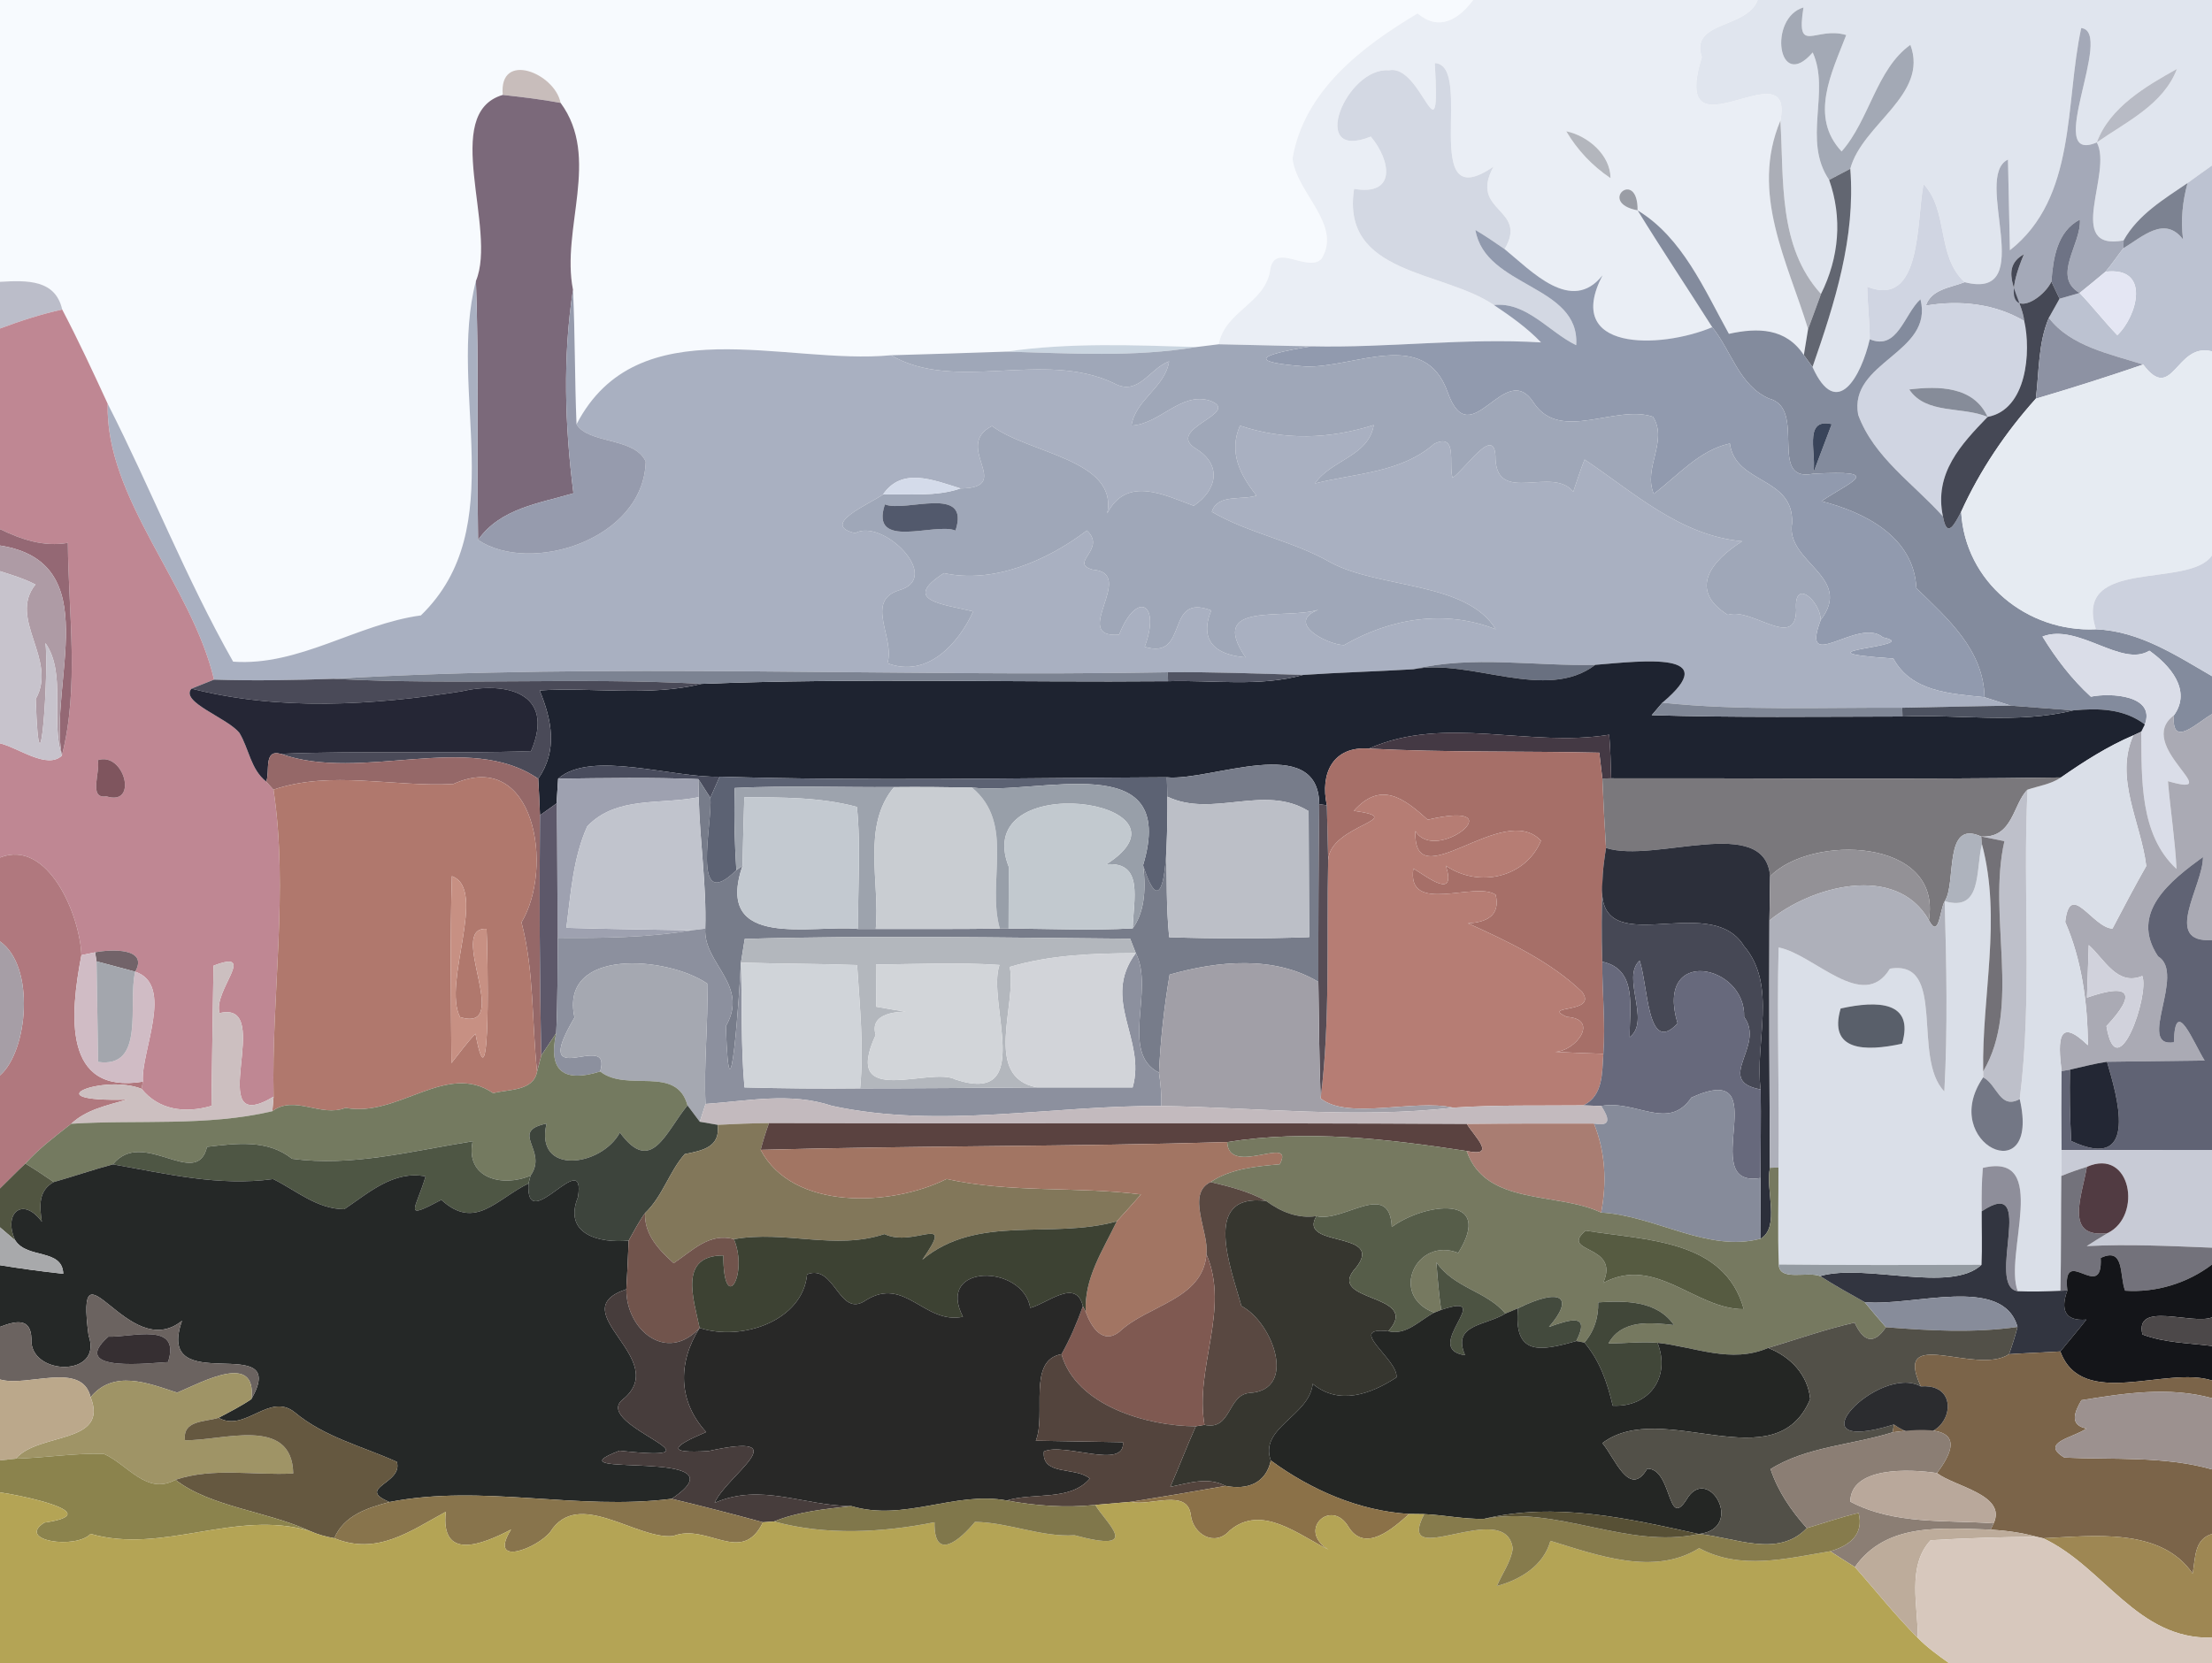 <?xml version="1.0" encoding="UTF-8" ?>
<!DOCTYPE svg PUBLIC "-//W3C//DTD SVG 1.1//EN" "http://www.w3.org/Graphics/SVG/1.1/DTD/svg11.dtd">
<svg width="250pt" height="188pt" viewBox="0 0 250 188" version="1.1" xmlns="http://www.w3.org/2000/svg">
<g id="#f7fafeff">
<path fill="#f7fafe" opacity="1.00" d=" M 0.00 0.00 L 166.50 0.00 C 164.81 2.26 162.62 3.54 160.21 1.52 C 153.92 5.27 147.38 10.26 146.08 17.91 C 146.51 21.84 151.76 25.41 149.34 29.28 C 147.75 30.83 144.10 27.38 143.57 30.42 C 143.07 34.31 138.46 35.10 137.74 38.92 C 137.11 39.00 135.85 39.15 135.22 39.23 C 128.07 39.02 120.87 38.71 113.76 39.75 C 109.41 39.91 105.05 40.03 100.70 40.16 C 88.74 41.30 72.08 34.65 65.16 47.96 C 64.95 42.89 65.00 37.82 64.76 32.76 C 63.39 25.83 67.92 17.83 63.36 11.63 C 62.69 8.23 56.36 5.73 56.82 10.73 C 49.76 12.81 56.23 25.91 53.79 31.76 C 50.54 44.23 57.83 59.61 47.57 69.57 C 40.30 70.56 33.81 75.33 26.35 74.80 C 21.02 65.40 17.07 55.27 12.17 45.64 C 10.52 42.06 8.86 38.48 7.03 34.99 C 6.26 31.60 3.10 31.68 0.00 31.86 L 0.00 0.00 Z" />
</g>
<g id="#eaeef5ff">
<path fill="#eaeef5" opacity="1.00" d=" M 166.50 0.00 L 198.65 0.00 C 197.44 3.28 190.96 2.34 192.34 6.45 C 188.60 18.59 202.87 5.15 201.22 13.64 C 197.77 21.84 202.04 29.61 204.35 37.20 C 204.23 37.94 203.99 39.40 203.87 40.14 C 201.85 37.07 198.66 37.02 195.40 37.74 C 192.63 32.74 190.14 26.84 185.08 23.78 C 185.13 18.93 180.44 22.90 185.08 23.78 C 187.82 28.23 190.72 32.58 193.52 36.99 C 187.57 39.48 176.64 39.72 181.12 31.12 C 177.61 35.55 173.06 30.61 170.05 28.16 C 172.81 23.49 165.95 24.03 168.80 18.83 C 160.24 24.75 166.71 7.36 162.16 7.13 C 162.85 18.86 160.74 7.17 156.99 7.95 C 152.14 7.54 147.76 18.33 154.93 15.44 C 157.20 18.16 157.85 22.18 153.04 21.35 C 151.52 31.09 163.08 30.55 168.84 34.48 C 170.72 35.74 172.59 37.06 174.17 38.71 C 165.52 38.18 156.86 39.35 148.20 39.15 C 144.70 39.10 141.23 38.98 137.74 38.92 C 138.46 35.10 143.07 34.31 143.57 30.42 C 144.10 27.38 147.75 30.83 149.34 29.28 C 151.76 25.41 146.51 21.84 146.08 17.91 C 147.38 10.26 153.92 5.27 160.21 1.52 C 162.62 3.54 164.81 2.26 166.50 0.00 M 177.02 14.84 C 178.28 16.97 179.94 18.73 182.02 20.14 C 182.01 17.51 179.45 15.35 177.02 14.84 Z" />
</g>
<g id="#e0e5eeff">
<path fill="#e0e5ee" opacity="1.00" d=" M 198.65 0.00 L 250.00 0.00 L 250.00 18.71 C 249.08 19.37 248.15 20.02 247.24 20.69 C 244.56 22.52 241.64 24.26 240.01 27.18 C 233.26 28.43 238.83 19.51 236.98 16.10 C 240.30 13.78 244.51 11.83 246.04 7.79 C 242.53 9.75 238.44 12.13 236.98 16.10 C 230.83 18.74 239.04 3.57 235.22 3.17 C 233.36 11.72 234.73 22.32 227.16 28.29 C 227.10 25.73 226.99 20.60 226.94 18.04 C 222.88 19.97 230.48 34.07 222.04 31.90 C 218.82 28.89 220.27 23.89 217.40 20.81 C 216.57 24.94 217.27 34.89 211.03 32.41 C 211.07 34.39 211.31 36.37 211.32 38.35 C 210.36 42.50 207.61 47.61 204.85 41.49 C 207.36 34.25 209.73 26.89 209.12 19.08 C 210.46 14.02 218.02 10.72 215.91 5.07 C 212.06 7.82 211.30 13.53 208.14 17.12 C 204.46 13.20 207.02 8.23 208.66 3.96 C 205.15 2.92 202.95 6.34 203.83 0.84 C 199.81 2.02 200.93 10.51 204.87 5.93 C 206.89 10.36 203.68 15.87 206.73 20.34 C 208.24 24.63 207.86 29.11 205.81 33.23 C 200.94 27.89 201.63 20.34 201.22 13.64 C 202.87 5.15 188.60 18.59 192.34 6.45 C 190.96 2.34 197.44 3.28 198.65 0.00 Z" />
</g>
<g id="#a3a9b5ff">
<path fill="#a3a9b5" opacity="1.00" d=" M 204.87 5.93 C 200.93 10.51 199.81 2.02 203.83 0.84 C 202.95 6.34 205.15 2.92 208.66 3.96 C 207.02 8.23 204.46 13.20 208.14 17.12 C 211.30 13.53 212.06 7.82 215.91 5.07 C 218.02 10.72 210.46 14.02 209.12 19.08 C 208.52 19.39 207.32 20.03 206.73 20.34 C 203.68 15.87 206.89 10.36 204.87 5.93 Z" />
</g>
<g id="#a4a9b8ff">
<path fill="#a4a9b8" opacity="1.00" d=" M 235.22 3.17 C 239.04 3.57 230.83 18.74 236.98 16.10 C 238.83 19.51 233.26 28.43 240.01 27.18 L 239.99 28.06 C 239.30 28.93 238.69 29.87 237.96 30.72 C 236.99 31.53 236.02 32.33 235.04 33.12 C 231.85 31.27 235.26 27.59 235.07 24.82 C 232.47 26.17 232.05 29.22 231.85 31.84 C 230.63 34.36 225.29 36.99 228.74 28.75 C 225.65 30.42 228.53 33.78 228.78 36.29 C 225.43 34.31 221.45 33.90 217.66 34.55 C 218.27 32.69 220.46 32.52 222.04 31.90 C 230.48 34.07 222.88 19.97 226.94 18.04 C 226.99 20.60 227.10 25.73 227.16 28.29 C 234.73 22.32 233.36 11.72 235.22 3.17 Z" />
</g>
<g id="#d3d8e3ff">
<path fill="#d3d8e3" opacity="1.00" d=" M 162.16 7.13 C 166.71 7.36 160.24 24.75 168.80 18.83 C 165.95 24.03 172.81 23.49 170.05 28.16 C 168.97 27.41 167.88 26.67 166.75 26.00 C 167.85 32.54 178.60 32.17 178.14 39.02 C 175.05 37.53 172.55 34.10 168.84 34.48 C 163.08 30.55 151.52 31.09 153.04 21.35 C 157.85 22.18 157.20 18.16 154.93 15.44 C 147.76 18.33 152.14 7.54 156.99 7.95 C 160.74 7.17 162.85 18.86 162.16 7.13 Z" />
</g>
<g id="#c8bdbbff">
<path fill="#c8bdbb" opacity="1.00" d=" M 56.82 10.73 C 56.36 5.73 62.69 8.23 63.36 11.63 C 61.19 11.23 59.00 10.97 56.82 10.73 Z" />
</g>
<g id="#b8bbc5ff">
<path fill="#b8bbc5" opacity="1.00" d=" M 236.98 16.10 C 238.44 12.13 242.53 9.75 246.04 7.79 C 244.51 11.83 240.30 13.78 236.98 16.10 Z" />
</g>
<g id="#7b697aff">
<path fill="#7b697a" opacity="1.00" d=" M 53.79 31.76 C 56.23 25.91 49.76 12.81 56.82 10.73 C 59.00 10.97 61.19 11.23 63.36 11.63 C 67.92 17.83 63.39 25.83 64.76 32.76 C 63.59 40.38 63.84 48.13 64.81 55.76 C 60.92 56.92 56.55 57.46 54.03 61.04 C 53.89 51.28 54.14 41.52 53.79 31.76 Z" />
</g>
<g id="#abaeb7ff">
<path fill="#abaeb7" opacity="1.00" d=" M 201.22 13.64 C 201.63 20.34 200.94 27.89 205.81 33.23 C 205.34 34.56 204.83 35.88 204.35 37.20 C 202.04 29.61 197.77 21.84 201.22 13.64 Z" />
</g>
<g id="#b3b6bdff">
<path fill="#b3b6bd" opacity="1.00" d=" M 177.02 14.84 C 179.45 15.35 182.01 17.51 182.02 20.14 C 179.94 18.73 178.28 16.97 177.02 14.84 Z" />
</g>
<g id="#626671ff">
<path fill="#626671" opacity="1.00" d=" M 206.73 20.34 C 207.32 20.03 208.52 19.39 209.12 19.08 C 209.73 26.89 207.36 34.25 204.85 41.49 C 204.60 41.15 204.11 40.47 203.87 40.14 C 203.99 39.40 204.23 37.94 204.35 37.20 C 204.83 35.88 205.34 34.56 205.81 33.23 C 207.86 29.11 208.24 24.63 206.73 20.34 Z" />
</g>
<g id="#bcc2d1ff">
<path fill="#bcc2d1" opacity="1.00" d=" M 247.24 20.69 C 248.15 20.02 249.08 19.37 250.00 18.71 L 250.00 39.72 C 245.91 38.65 245.59 45.69 242.22 41.21 C 238.61 40.05 233.99 39.16 231.56 35.93 C 231.86 35.39 232.47 34.31 232.77 33.77 C 233.34 33.61 234.47 33.28 235.04 33.12 C 236.51 34.66 237.82 36.35 239.30 37.89 C 241.54 35.76 243.13 30.09 237.96 30.72 C 238.69 29.87 239.30 28.93 239.99 28.06 C 242.13 26.78 244.65 24.33 246.73 27.07 C 246.45 24.91 246.67 22.77 247.24 20.69 Z" />
</g>
<g id="#9a9da5ff">
<path fill="#9a9da5" opacity="1.00" d=" M 185.08 23.78 C 185.13 18.93 180.44 22.90 185.08 23.78 Z" />
</g>
<g id="#d0d5e2ff">
<path fill="#d0d5e2" opacity="1.00" d=" M 217.40 20.81 C 220.27 23.89 218.82 28.89 222.04 31.90 C 220.46 32.52 218.27 32.69 217.66 34.55 C 221.45 33.90 225.43 34.31 228.78 36.29 C 229.56 39.71 229.10 46.31 224.64 47.13 C 223.06 43.67 219.14 43.62 215.78 44.03 C 217.69 46.88 221.75 45.91 224.64 47.13 C 221.66 50.22 218.56 53.49 219.59 58.38 C 216.28 54.68 211.77 51.70 210.01 46.89 C 208.90 40.86 218.60 39.94 217.05 33.83 C 215.20 35.51 214.47 39.68 211.32 38.35 C 211.31 36.37 211.07 34.39 211.03 32.41 C 217.27 34.89 216.57 24.94 217.40 20.81 Z" />
</g>
<g id="#7c8291ff">
<path fill="#7c8291" opacity="1.00" d=" M 240.01 27.18 C 241.64 24.26 244.56 22.52 247.24 20.69 C 246.67 22.77 246.45 24.91 246.73 27.07 C 244.65 24.33 242.13 26.78 239.99 28.06 L 240.01 27.18 Z" />
</g>
<g id="#838b9dff">
<path fill="#838b9d" opacity="1.00" d=" M 185.08 23.78 C 190.14 26.84 192.63 32.74 195.40 37.74 C 198.66 37.02 201.85 37.07 203.87 40.14 C 204.11 40.47 204.60 41.15 204.85 41.49 C 207.61 47.61 210.36 42.50 211.32 38.35 C 214.47 39.68 215.20 35.51 217.05 33.83 C 218.60 39.94 208.90 40.86 210.01 46.89 C 211.77 51.70 216.28 54.68 219.59 58.38 C 220.05 61.02 220.93 59.21 221.65 57.85 C 222.08 65.79 229.11 71.50 236.88 71.14 C 241.78 71.34 245.88 74.05 250.00 76.44 L 250.00 80.73 C 248.39 81.62 245.37 84.70 245.70 80.86 C 247.74 78.03 245.23 75.19 242.92 73.56 C 239.77 75.50 234.87 70.40 230.84 71.96 C 232.36 74.44 234.15 76.79 236.31 78.76 C 238.60 78.29 243.64 78.61 242.41 81.90 C 240.06 80.10 237.16 80.04 234.30 80.31 C 232.54 80.17 229.01 79.90 227.25 79.77 C 226.26 79.45 225.27 79.13 224.29 78.82 C 224.19 73.46 220.10 69.91 216.59 66.49 C 216.31 60.67 210.74 57.91 205.87 56.66 C 209.05 54.47 213.24 53.09 204.90 53.56 C 205.43 52.16 206.49 49.35 207.02 47.95 C 203.65 47.16 205.46 51.65 204.90 53.56 C 199.75 54.59 204.27 46.17 199.95 45.06 C 196.54 43.57 195.70 39.68 193.52 36.99 C 190.72 32.58 187.82 28.23 185.08 23.78 Z" />
</g>
<g id="#6e7385ff">
<path fill="#6e7385" opacity="1.00" d=" M 231.85 31.84 C 232.05 29.22 232.47 26.17 235.07 24.82 C 235.26 27.59 231.85 31.27 235.04 33.12 C 234.47 33.28 233.34 33.61 232.77 33.77 C 232.54 33.29 232.08 32.32 231.85 31.84 Z" />
</g>
<g id="#919aaeff">
<path fill="#919aae" opacity="1.00" d=" M 166.75 26.00 C 167.88 26.67 168.97 27.41 170.05 28.16 C 173.06 30.61 177.61 35.55 181.12 31.12 C 176.64 39.72 187.57 39.48 193.52 36.99 C 195.70 39.68 196.54 43.57 199.95 45.06 C 204.27 46.17 199.75 54.59 204.90 53.56 C 213.24 53.09 209.05 54.47 205.87 56.66 C 210.74 57.91 216.31 60.67 216.59 66.49 C 220.10 69.91 224.19 73.46 224.29 78.82 C 220.44 78.42 216.03 78.22 213.99 74.45 C 201.49 73.59 217.76 73.12 212.81 72.05 C 210.05 69.68 203.38 76.41 205.78 70.08 C 209.55 65.18 201.76 63.58 202.54 59.14 C 202.75 53.84 196.12 54.77 195.51 50.14 C 192.08 50.87 189.62 53.78 186.91 55.83 C 185.66 52.91 188.56 49.92 186.83 47.12 C 182.62 45.67 176.40 50.04 173.38 45.59 C 170.09 40.34 166.22 51.67 163.62 44.35 C 161.02 36.97 153.02 41.64 147.53 41.43 C 141.42 40.97 141.64 40.21 148.20 39.15 C 156.86 39.35 165.52 38.18 174.17 38.71 C 172.59 37.06 170.72 35.74 168.84 34.48 C 172.55 34.10 175.05 37.53 178.14 39.02 C 178.60 32.17 167.85 32.54 166.75 26.00 Z" />
</g>
<g id="#454855ff">
<path fill="#454855" opacity="1.00" d=" M 228.78 36.29 C 228.53 33.78 225.65 30.42 228.74 28.75 C 225.29 36.99 230.63 34.36 231.85 31.84 C 232.08 32.32 232.54 33.29 232.77 33.77 C 232.47 34.31 231.86 35.39 231.56 35.93 C 230.34 38.81 230.47 42.01 230.09 45.07 C 226.67 48.88 223.77 53.18 221.65 57.85 C 220.93 59.21 220.05 61.02 219.59 58.38 C 218.56 53.49 221.66 50.22 224.64 47.13 C 229.10 46.31 229.56 39.71 228.78 36.29 Z" />
</g>
<g id="#e4e6f3ff">
<path fill="#e4e6f3" opacity="1.00" d=" M 235.04 33.12 C 236.02 32.33 236.99 31.53 237.96 30.72 C 243.13 30.09 241.54 35.76 239.30 37.89 C 237.82 36.35 236.51 34.66 235.04 33.12 Z" />
</g>
<g id="#bbbdc9ff">
<path fill="#bbbdc9" opacity="1.00" d=" M 0.00 31.86 C 3.10 31.68 6.26 31.60 7.03 34.99 C 4.64 35.52 2.30 36.28 0.00 37.14 L 0.00 31.86 Z" />
</g>
<g id="#a9b0c1ff">
<path fill="#a9b0c1" opacity="1.00" d=" M 47.57 69.57 C 57.83 59.61 50.54 44.23 53.79 31.76 C 54.14 41.52 53.89 51.28 54.03 61.04 C 59.92 65.00 72.74 61.03 72.98 52.18 C 71.72 49.40 66.52 50.22 65.16 47.96 C 72.08 34.65 88.74 41.30 100.70 40.16 C 108.02 44.43 117.88 39.53 125.87 43.31 C 128.66 44.87 129.87 41.68 132.13 40.85 C 131.68 43.81 128.33 45.16 127.88 48.11 C 131.06 47.96 133.44 44.30 136.69 45.28 C 140.61 46.68 131.42 48.47 135.22 50.76 C 138.12 52.57 137.57 55.38 134.92 57.18 C 131.57 55.96 127.37 53.75 125.14 58.03 C 126.39 51.93 116.25 51.28 112.12 48.16 C 107.60 50.46 114.74 55.14 108.56 55.22 C 105.40 54.23 101.92 52.80 99.80 55.90 C 98.34 56.95 92.58 59.33 96.65 60.27 C 99.75 58.53 106.64 65.34 101.60 66.73 C 97.71 67.97 101.18 72.11 100.30 74.98 C 104.85 76.70 108.35 72.71 109.99 69.12 C 106.57 68.29 101.80 67.92 106.69 64.79 C 112.16 66.01 118.27 63.45 122.84 59.97 C 125.13 62.11 120.74 63.63 123.49 64.40 C 128.61 64.79 120.81 72.21 126.48 71.75 C 128.49 66.67 131.22 68.23 129.37 73.12 C 134.48 74.69 131.57 66.95 136.89 69.01 C 135.49 72.46 137.40 74.04 140.77 74.31 C 136.42 67.89 145.14 70.12 149.01 68.93 C 145.23 70.38 149.95 72.87 151.90 72.93 C 157.22 69.87 163.30 68.88 169.05 71.14 C 165.76 65.72 155.92 66.56 150.39 63.59 C 146.14 61.14 141.18 60.32 136.96 57.86 C 137.60 55.79 140.36 56.59 142.01 56.02 C 140.15 53.69 138.84 51.11 140.14 48.12 C 145.22 49.81 150.17 49.65 155.26 48.05 C 154.68 51.60 150.41 52.00 148.62 54.65 C 153.27 53.48 158.34 53.46 162.11 50.16 C 164.79 48.88 163.69 52.52 164.17 54.02 C 165.67 52.99 169.06 47.75 169.02 51.92 C 169.27 57.05 175.45 52.65 177.81 55.59 C 178.23 54.38 178.61 53.14 179.09 51.95 C 184.67 55.68 189.88 60.55 196.90 61.19 C 193.46 63.36 190.73 66.66 195.28 69.51 C 197.97 68.61 202.95 73.55 203.00 68.96 C 202.71 65.22 205.74 67.98 205.78 70.08 C 203.38 76.41 210.05 69.68 212.81 72.05 C 217.76 73.12 201.49 73.59 213.99 74.45 C 216.03 78.22 220.44 78.42 224.29 78.82 C 225.27 79.13 226.26 79.45 227.25 79.77 C 223.15 79.84 219.07 79.92 214.99 80.01 C 205.95 79.95 196.88 80.37 187.88 79.44 C 194.83 73.60 185.72 74.71 180.30 75.16 C 173.47 75.33 166.45 74.06 159.72 75.66 C 155.57 75.91 151.42 76.02 147.28 76.30 C 142.18 76.16 137.08 75.94 131.98 76.00 C 100.59 76.56 68.97 74.91 37.70 76.74 C 33.20 76.89 28.69 76.98 24.19 76.83 C 21.67 66.11 11.89 56.39 12.17 45.64 C 17.07 55.27 21.02 65.40 26.35 74.80 C 33.81 75.33 40.30 70.56 47.57 69.57 Z" />
</g>
<g id="#969badff">
<path fill="#969bad" opacity="1.00" d=" M 64.81 55.76 C 63.84 48.13 63.59 40.38 64.76 32.76 C 65.00 37.82 64.95 42.89 65.16 47.96 C 66.52 50.22 71.72 49.40 72.98 52.18 C 72.74 61.03 59.92 65.00 54.03 61.04 C 56.55 57.46 60.92 56.92 64.81 55.76 Z" />
</g>
<g id="#bf8793ff">
<path fill="#bf8793" opacity="1.00" d=" M 0.00 37.14 C 2.30 36.28 4.64 35.52 7.03 34.99 C 8.86 38.48 10.52 42.06 12.17 45.64 C 11.89 56.39 21.67 66.11 24.19 76.83 C 23.55 77.09 22.28 77.60 21.64 77.85 C 20.31 79.37 25.73 81.15 27.07 82.87 C 28.15 84.67 28.33 86.97 30.09 88.36 C 30.30 88.59 30.71 89.04 30.91 89.27 C 32.63 100.75 30.67 112.43 30.92 123.98 C 22.71 128.90 31.31 112.98 24.82 114.53 C 24.02 112.05 29.22 107.21 24.13 109.17 C 24.04 114.45 23.97 119.73 23.90 125.02 C 20.82 125.91 17.91 125.45 16.00 123.09 L 16.15 122.28 C 15.89 118.89 19.75 111.32 15.28 109.85 C 16.83 107.11 12.48 107.31 10.75 107.66 C 10.36 107.74 9.59 107.90 9.20 107.98 C 9.05 103.52 5.46 94.79 0.00 96.94 L 0.00 84.03 C 2.12 84.55 5.30 86.99 6.99 85.43 C 8.98 77.64 7.73 69.38 7.67 61.37 C 4.97 61.85 2.41 60.99 0.00 59.82 L 0.00 37.14 M 11.04 85.94 C 11.41 87.12 9.92 90.38 12.01 90.02 C 15.69 91.21 14.05 84.92 11.04 85.94 Z" />
</g>
<g id="#8d92a3ff">
<path fill="#8d92a3" opacity="1.00" d=" M 230.09 45.07 C 230.47 42.01 230.34 38.81 231.56 35.93 C 233.99 39.16 238.61 40.05 242.22 41.21 C 238.20 42.59 234.16 43.87 230.09 45.07 Z" />
</g>
<g id="#cad5e0ff">
<path fill="#cad5e0" opacity="1.00" d=" M 113.76 39.75 C 120.87 38.71 128.07 39.02 135.22 39.23 C 128.12 40.41 120.91 39.94 113.76 39.75 Z" />
</g>
<g id="#9fa7b8ff">
<path fill="#9fa7b8" opacity="1.00" d=" M 135.22 39.23 C 135.85 39.15 137.11 39.00 137.74 38.92 C 141.23 38.98 144.70 39.10 148.20 39.15 C 141.64 40.21 141.42 40.97 147.53 41.43 C 153.02 41.64 161.02 36.97 163.62 44.35 C 166.22 51.67 170.09 40.34 173.38 45.59 C 176.40 50.04 182.62 45.67 186.83 47.12 C 188.56 49.92 185.66 52.91 186.91 55.83 C 189.62 53.78 192.08 50.87 195.51 50.14 C 196.12 54.77 202.75 53.84 202.54 59.14 C 201.76 63.58 209.55 65.18 205.78 70.08 C 205.74 67.98 202.71 65.22 203.00 68.96 C 202.95 73.55 197.97 68.61 195.28 69.51 C 190.73 66.66 193.46 63.36 196.90 61.19 C 189.88 60.55 184.67 55.68 179.09 51.95 C 178.61 53.14 178.23 54.38 177.81 55.59 C 175.45 52.65 169.27 57.05 169.02 51.92 C 169.06 47.75 165.67 52.99 164.17 54.02 C 163.69 52.52 164.79 48.88 162.11 50.16 C 158.34 53.46 153.27 53.48 148.62 54.65 C 150.41 52.00 154.68 51.60 155.26 48.05 C 150.17 49.65 145.22 49.81 140.14 48.12 C 138.84 51.11 140.15 53.69 142.01 56.02 C 140.36 56.59 137.60 55.79 136.96 57.86 C 141.18 60.32 146.14 61.14 150.39 63.59 C 155.92 66.56 165.76 65.72 169.05 71.14 C 163.30 68.88 157.22 69.87 151.90 72.93 C 149.95 72.87 145.23 70.38 149.01 68.93 C 145.14 70.12 136.42 67.89 140.77 74.31 C 137.40 74.04 135.49 72.46 136.89 69.01 C 131.57 66.95 134.48 74.69 129.37 73.12 C 131.22 68.23 128.49 66.67 126.48 71.75 C 120.81 72.21 128.61 64.79 123.49 64.40 C 120.74 63.63 125.13 62.11 122.84 59.97 C 118.27 63.45 112.16 66.01 106.69 64.79 C 101.80 67.92 106.57 68.29 109.99 69.12 C 108.35 72.71 104.85 76.70 100.30 74.98 C 101.18 72.11 97.71 67.97 101.60 66.73 C 106.64 65.34 99.75 58.53 96.65 60.27 C 92.58 59.33 98.34 56.95 99.80 55.90 C 102.72 55.81 105.74 56.18 108.56 55.22 C 114.74 55.14 107.60 50.46 112.12 48.16 C 116.25 51.28 126.39 51.93 125.14 58.03 C 127.37 53.75 131.57 55.96 134.92 57.18 C 137.57 55.38 138.12 52.57 135.22 50.76 C 131.42 48.47 140.61 46.68 136.69 45.28 C 133.44 44.30 131.06 47.96 127.88 48.11 C 128.33 45.16 131.68 43.81 132.13 40.85 C 129.87 41.68 128.66 44.87 125.87 43.31 C 117.88 39.53 108.02 44.43 100.70 40.16 C 105.05 40.03 109.41 39.91 113.76 39.75 C 120.91 39.94 128.12 40.41 135.22 39.23 M 100.01 57.02 C 98.27 62.27 105.67 59.02 107.99 59.98 C 109.73 54.73 102.32 57.97 100.01 57.02 Z" />
</g>
<g id="#e6ebf2ff">
<path fill="#e6ebf2" opacity="1.00" d=" M 242.22 41.21 C 245.59 45.69 245.91 38.65 250.00 39.72 L 250.00 62.79 C 247.40 66.62 234.25 62.91 236.88 71.14 C 229.11 71.50 222.08 65.79 221.65 57.85 C 223.77 53.18 226.67 48.88 230.09 45.07 C 234.16 43.87 238.20 42.59 242.22 41.21 Z" />
</g>
<g id="#868c99ff">
<path fill="#868c99" opacity="1.00" d=" M 215.78 44.03 C 219.14 43.62 223.06 43.67 224.64 47.13 C 221.75 45.91 217.69 46.88 215.78 44.03 Z" />
</g>
<g id="#39445aff">
<path fill="#39445a" opacity="1.00" d=" M 204.90 53.56 C 205.46 51.65 203.65 47.16 207.02 47.95 C 206.49 49.35 205.43 52.16 204.90 53.56 Z" />
</g>
<g id="#d4dbeaff">
<path fill="#d4dbea" opacity="1.00" d=" M 99.80 55.90 C 101.92 52.80 105.40 54.23 108.56 55.22 C 105.74 56.18 102.72 55.81 99.80 55.90 Z" />
</g>
<g id="#52596cff">
<path fill="#52596c" opacity="1.00" d=" M 100.01 57.02 C 102.32 57.97 109.73 54.73 107.99 59.98 C 105.67 59.02 98.27 62.27 100.01 57.02 Z" />
</g>
<g id="#946874ff">
<path fill="#946874" opacity="1.00" d=" M 0.00 59.82 C 2.41 60.99 4.97 61.85 7.67 61.37 C 7.73 69.38 8.98 77.64 6.99 85.43 C 5.48 77.23 12.06 63.56 0.00 61.67 L 0.00 59.82 Z" />
</g>
<g id="#ae9ba5ff">
<path fill="#ae9ba5" opacity="1.00" d=" M 0.00 61.67 C 12.06 63.56 5.48 77.23 6.99 85.43 C 5.68 81.47 7.54 76.13 5.13 72.69 C 5.55 75.44 4.47 92.22 4.04 79.02 C 6.56 74.56 0.86 69.96 4.01 66.08 C 2.74 65.42 1.36 65.00 0.00 64.57 L 0.00 61.67 Z" />
</g>
<g id="#ccd1deff">
<path fill="#ccd1de" opacity="1.00" d=" M 236.88 71.14 C 234.25 62.91 247.40 66.62 250.00 62.79 L 250.00 76.44 C 245.88 74.05 241.78 71.34 236.88 71.14 Z" />
</g>
<g id="#c7c3ccff">
<path fill="#c7c3cc" opacity="1.00" d=" M 0.00 64.57 C 1.36 65.00 2.74 65.42 4.01 66.08 C 0.86 69.96 6.56 74.56 4.04 79.02 C 4.47 92.22 5.55 75.44 5.13 72.69 C 7.54 76.13 5.68 81.47 6.99 85.43 C 5.30 86.99 2.12 84.55 0.00 84.03 L 0.00 64.57 Z" />
</g>
<g id="#dadde8ff">
<path fill="#dadde8" opacity="1.00" d=" M 230.84 71.96 C 234.87 70.40 239.77 75.50 242.92 73.56 C 245.23 75.19 247.74 78.03 245.70 80.86 C 241.12 84.26 251.96 90.32 245.02 88.31 C 245.30 91.62 245.82 94.90 245.99 98.23 C 241.79 94.35 242.07 88.01 242.00 82.72 L 242.41 81.90 C 243.64 78.61 238.60 78.29 236.31 78.76 C 234.15 76.79 232.36 74.44 230.84 71.96 Z" />
</g>
<g id="#697080ff">
<path fill="#697080" opacity="1.00" d=" M 159.72 75.66 C 166.45 74.06 173.47 75.33 180.30 75.16 C 174.71 79.41 166.25 74.40 159.72 75.66 Z" />
</g>
<g id="#1e2330ff">
<path fill="#1e2330" opacity="1.00" d=" M 180.30 75.16 C 185.72 74.71 194.83 73.60 187.88 79.44 C 187.58 79.79 186.98 80.50 186.68 80.85 C 196.12 81.14 205.57 81.01 215.02 81.00 C 221.41 80.73 228.01 81.86 234.30 80.31 C 237.16 80.04 240.06 80.10 242.41 81.90 L 242.00 82.72 L 241.11 83.13 C 238.20 84.37 235.52 86.09 232.93 87.89 C 215.98 88.14 199.03 87.96 182.09 87.99 C 182.04 86.35 182.02 84.70 181.87 83.06 C 172.85 84.55 163.30 80.80 154.71 84.63 C 150.65 84.32 149.18 87.44 149.96 91.04 L 149.10 90.91 C 149.01 82.74 136.76 88.37 131.87 87.87 C 115.03 87.95 98.17 88.31 81.34 87.80 C 76.06 87.98 66.80 84.75 63.08 88.03 C 63.03 88.73 62.95 90.13 62.90 90.83 C 62.44 91.16 61.50 91.83 61.03 92.16 C 60.98 90.79 60.91 89.41 60.83 88.04 C 63.05 84.84 62.38 81.43 60.99 78.05 C 67.06 77.66 73.32 78.78 79.29 77.31 C 96.86 76.63 114.44 77.16 132.01 77.01 C 137.08 76.86 142.31 77.68 147.28 76.30 C 151.42 76.02 155.57 75.91 159.72 75.66 C 166.25 74.40 174.71 79.41 180.30 75.16 Z" />
</g>
<g id="#7c8392ff">
<path fill="#7c8392" opacity="1.00" d=" M 37.70 76.74 C 68.97 74.91 100.59 76.56 131.98 76.00 L 132.01 77.01 C 114.44 77.16 96.86 76.63 79.29 77.31 C 65.44 76.55 51.55 77.48 37.70 76.74 Z" />
</g>
<g id="#515463ff">
<path fill="#515463" opacity="1.00" d=" M 131.98 76.00 C 137.08 75.94 142.18 76.16 147.28 76.30 C 142.31 77.68 137.08 76.86 132.01 77.01 L 131.98 76.00 Z" />
</g>
<g id="#4a4a58ff">
<path fill="#4a4a58" opacity="1.00" d=" M 21.64 77.85 C 22.28 77.60 23.55 77.09 24.19 76.83 C 28.69 76.98 33.20 76.89 37.70 76.74 C 51.55 77.48 65.44 76.55 79.29 77.31 C 73.32 78.78 67.06 77.66 60.99 78.05 C 62.38 81.43 63.05 84.84 60.83 88.04 C 53.02 82.62 40.89 88.49 31.72 85.22 C 41.14 84.83 50.59 85.24 60.02 84.91 C 62.89 78.14 56.90 77.04 52.14 78.16 C 42.09 79.74 31.58 80.38 21.64 77.85 Z" />
</g>
<g id="#252635ff">
<path fill="#252635" opacity="1.00" d=" M 27.07 82.87 C 25.73 81.15 20.31 79.37 21.64 77.85 C 31.58 80.38 42.09 79.74 52.14 78.16 C 56.90 77.04 62.89 78.14 60.02 84.91 C 50.59 85.24 41.14 84.83 31.72 85.22 C 29.75 84.67 30.54 87.23 30.09 88.36 C 28.33 86.97 28.15 84.67 27.07 82.87 Z" />
</g>
<g id="#808796ff">
<path fill="#808796" opacity="1.00" d=" M 186.68 80.85 C 186.98 80.50 187.58 79.79 187.88 79.44 C 196.88 80.37 205.95 79.95 214.99 80.01 L 215.02 81.00 C 205.57 81.01 196.12 81.14 186.68 80.85 Z" />
</g>
<g id="#4d5260ff">
<path fill="#4d5260" opacity="1.00" d=" M 214.99 80.01 C 219.07 79.92 223.15 79.84 227.25 79.77 C 229.01 79.90 232.54 80.17 234.30 80.31 C 228.01 81.86 221.41 80.73 215.02 81.00 L 214.99 80.01 Z" />
</g>
<g id="#aaaab4ff">
<path fill="#aaaab4" opacity="1.00" d=" M 245.02 88.31 C 251.96 90.32 241.12 84.26 245.70 80.86 C 245.37 84.70 248.39 81.62 250.00 80.73 L 250.00 106.27 C 244.30 106.65 249.02 100.11 248.98 96.88 C 245.34 99.54 240.62 103.18 243.90 108.11 C 247.11 110.04 241.41 118.48 245.69 117.83 C 245.83 112.45 247.90 117.89 249.17 119.89 C 246.41 119.93 240.89 120.00 238.13 120.03 C 236.72 120.24 235.34 120.61 233.95 120.92 L 233.00 121.09 C 232.56 117.55 232.61 114.92 235.97 118.16 C 235.96 113.39 235.25 108.44 233.41 104.23 C 233.95 99.45 236.49 104.87 238.75 104.98 C 240.00 102.61 241.24 100.23 242.57 97.90 C 241.98 92.99 238.93 87.98 241.11 83.13 L 242.00 82.72 C 242.07 88.01 241.79 94.35 245.99 98.23 C 245.82 94.90 245.30 91.62 245.02 88.31 M 236.07 106.84 C 236.02 108.32 235.92 111.29 235.87 112.78 C 240.82 111.05 241.51 112.34 238.07 116.00 C 239.26 123.15 242.97 112.44 242.12 110.33 C 239.28 111.52 237.83 108.40 236.07 106.84 Z" />
</g>
<g id="#443944ff">
<path fill="#443944" opacity="1.00" d=" M 154.71 84.63 C 163.30 80.80 172.85 84.55 181.87 83.06 C 182.02 84.70 182.04 86.35 182.09 87.99 L 181.10 88.01 C 181.01 87.28 180.84 85.82 180.75 85.09 C 172.07 84.89 163.38 85.08 154.71 84.63 Z" />
</g>
<g id="#dadfe8ff">
<path fill="#dadfe8" opacity="1.00" d=" M 232.93 87.89 C 235.52 86.09 238.20 84.37 241.11 83.13 C 238.93 87.98 241.98 92.99 242.57 97.90 C 241.24 100.23 240.00 102.61 238.75 104.98 C 236.49 104.87 233.95 99.45 233.41 104.23 C 235.25 108.44 235.96 113.39 235.97 118.16 C 232.61 114.92 232.56 117.55 233.00 121.09 C 232.97 124.05 232.98 127.04 233.00 130.01 C 232.99 130.74 232.98 132.20 232.97 132.94 C 232.92 137.26 232.96 141.59 232.87 145.92 C 231.26 145.99 229.65 146.04 228.05 145.97 C 226.43 141.88 231.82 130.17 224.10 132.03 C 223.96 133.66 223.95 135.30 223.97 136.94 C 223.96 138.95 224.04 140.96 223.95 142.98 C 216.31 143.01 208.68 143.03 201.04 142.95 C 200.90 139.28 201.02 135.64 201.00 131.98 C 201.13 123.69 200.80 115.40 201.02 107.11 C 205.06 107.90 210.58 114.49 213.60 109.51 C 220.09 108.44 216.03 119.57 219.75 123.39 C 220.14 116.22 219.99 109.05 219.79 101.88 C 224.06 103.12 223.26 98.39 224.00 95.43 C 226.25 103.91 223.98 112.56 224.14 121.12 L 224.14 121.79 C 218.98 129.28 230.70 134.81 228.27 124.25 C 229.73 112.63 228.58 100.92 229.15 89.27 C 230.42 88.84 231.80 88.66 232.93 87.89 M 208.03 114.01 C 206.61 118.82 210.77 118.91 214.97 117.99 C 216.39 113.18 212.21 113.08 208.03 114.01 Z" />
</g>
<g id="#956868ff">
<path fill="#956868" opacity="1.00" d=" M 30.09 88.36 C 30.54 87.23 29.75 84.67 31.72 85.22 C 40.89 88.49 53.02 82.62 60.83 88.04 C 60.91 89.41 60.98 90.79 61.03 92.16 C 60.95 101.21 60.98 110.26 61.18 119.31 C 61.06 119.77 60.82 120.70 60.70 121.16 C 60.10 115.54 60.38 109.77 58.94 104.27 C 62.63 98.14 60.46 84.48 51.23 88.63 C 44.47 89.00 37.42 87.05 30.91 89.27 C 30.71 89.04 30.30 88.59 30.09 88.36 Z" />
</g>
<g id="#a66f68ff">
<path fill="#a66f68" opacity="1.00" d=" M 149.96 91.04 C 149.18 87.44 150.65 84.32 154.71 84.63 C 163.38 85.08 172.07 84.89 180.75 85.09 C 180.84 85.82 181.01 87.28 181.10 88.01 C 181.21 90.62 181.34 93.24 181.51 95.86 C 181.31 97.16 181.12 98.47 181.10 99.79 C 181.02 102.76 180.98 105.75 181.09 108.72 C 181.07 112.18 181.46 115.66 181.21 119.13 C 179.40 119.07 177.59 119.01 175.78 118.91 C 178.17 118.79 180.79 115.19 177.08 114.96 C 174.04 113.57 180.59 114.64 178.83 112.16 C 175.38 108.79 170.48 106.44 165.91 104.38 C 168.01 104.26 169.60 103.52 169.04 101.15 C 166.70 99.56 158.94 103.50 159.74 98.18 C 161.51 99.28 164.61 101.70 163.41 97.87 C 167.15 100.42 172.43 99.21 174.16 95.04 C 169.87 90.44 159.68 101.79 159.97 93.95 C 162.28 97.79 171.52 90.28 161.36 92.67 C 158.65 90.21 156.05 88.26 153.01 91.66 C 159.49 92.57 150.34 93.20 150.11 97.22 C 150.06 95.16 150.01 93.10 149.96 91.04 Z" />
</g>
<g id="#7f555eff">
<path fill="#7f555e" opacity="1.00" d=" M 11.04 85.94 C 14.05 84.92 15.69 91.21 12.01 90.02 C 9.92 90.38 11.41 87.12 11.04 85.94 Z" />
</g>
<g id="#b0786dff">
<path fill="#b0786d" opacity="1.00" d=" M 51.23 88.63 C 60.46 84.48 62.63 98.14 58.94 104.27 C 60.38 109.77 60.10 115.54 60.70 121.16 C 60.26 123.39 57.46 123.12 55.74 123.58 C 50.44 119.96 44.99 126.38 39.05 125.24 C 36.25 126.35 33.30 123.73 30.78 125.62 C 30.81 125.21 30.88 124.39 30.92 123.98 C 30.67 112.43 32.63 100.75 30.91 89.27 C 37.42 87.05 44.47 89.00 51.23 88.63 M 51.07 99.05 C 50.86 106.09 50.98 113.13 51.02 120.18 C 51.92 119.06 52.75 117.89 53.74 116.86 C 55.54 126.53 55.11 107.10 54.99 105.01 C 50.45 104.72 58.05 116.80 52.00 114.99 C 49.95 111.09 55.16 100.54 51.07 99.05 Z" />
</g>
<g id="#494c5dff">
<path fill="#494c5d" opacity="1.00" d=" M 63.08 88.03 C 66.80 84.75 76.06 87.98 81.34 87.80 C 81.08 88.39 80.55 89.59 80.28 90.19 C 79.94 89.66 79.26 88.61 78.93 88.08 C 73.64 87.87 68.36 87.96 63.08 88.03 Z" />
</g>
<g id="#777c8aff">
<path fill="#777c8a" opacity="1.00" d=" M 131.87 87.87 C 136.76 88.37 149.01 82.74 149.10 90.91 C 149.02 97.60 148.99 104.30 149.00 111.00 C 144.02 108.00 137.60 108.63 132.19 110.18 C 131.57 113.85 131.16 117.54 130.99 121.26 C 126.52 119.02 130.51 111.93 128.37 107.75 C 128.21 107.34 127.89 106.52 127.73 106.12 C 113.21 106.00 98.67 105.72 84.17 106.14 C 84.06 106.81 83.84 108.15 83.74 108.82 C 83.61 111.75 82.45 129.11 82.04 116.01 C 84.73 111.32 79.47 108.95 79.71 104.98 C 79.86 100.01 79.08 95.07 78.97 90.12 C 78.96 89.61 78.94 88.59 78.93 88.08 C 79.26 88.61 79.94 89.66 80.28 90.19 C 80.60 92.73 77.96 103.58 83.22 98.37 L 83.92 97.86 C 80.64 107.49 91.88 104.48 97.00 105.02 C 97.50 105.02 98.49 105.02 98.98 105.02 C 103.65 105.02 108.33 105.04 113.00 104.98 L 113.99 104.98 C 118.66 104.98 123.35 105.22 128.02 104.95 C 129.21 103.31 129.60 100.93 129.19 97.81 C 130.60 102.27 131.58 101.49 131.84 95.79 C 131.87 99.17 131.80 102.58 132.14 105.95 C 137.41 106.13 142.68 106.13 147.96 105.94 C 147.94 102.38 147.91 95.26 147.90 91.70 C 142.91 88.59 137.04 92.51 131.94 90.06 C 131.92 89.52 131.89 88.42 131.87 87.87 Z" />
</g>
<g id="#9ea1b0ff">
<path fill="#9ea1b0" opacity="1.00" d=" M 63.08 88.03 C 68.36 87.96 73.64 87.87 78.93 88.08 C 78.94 88.59 78.96 89.61 78.97 90.12 C 74.68 91.00 69.66 89.95 66.37 93.42 C 64.76 97.00 64.51 101.04 64.01 104.89 C 68.73 105.03 73.46 105.09 78.18 105.17 C 73.18 106.01 68.09 106.06 63.03 106.02 C 62.98 100.95 63.00 95.89 62.90 90.83 C 62.95 90.13 63.03 88.73 63.08 88.03 Z" />
</g>
<g id="#5c6273ff">
<path fill="#5c6273" opacity="1.00" d=" M 81.34 87.80 C 98.17 88.31 115.03 87.95 131.87 87.87 C 131.89 88.42 131.92 89.52 131.94 90.06 C 131.95 91.97 131.92 93.88 131.84 95.79 C 131.58 101.49 130.60 102.27 129.19 97.81 C 133.25 84.32 117.29 89.95 109.85 89.03 C 106.90 88.98 103.98 88.95 101.05 88.98 C 95.04 89.02 89.03 88.79 83.04 89.08 C 82.94 92.17 83.03 95.28 83.22 98.37 C 77.96 103.58 80.60 92.73 80.28 90.19 C 80.55 89.59 81.08 88.39 81.34 87.80 Z" />
</g>
<g id="#7a787cff">
<path fill="#7a787c" opacity="1.00" d=" M 181.10 88.01 L 182.09 87.99 C 199.03 87.96 215.98 88.14 232.93 87.89 C 231.80 88.66 230.42 88.84 229.15 89.27 C 227.48 90.91 227.53 94.76 223.92 94.57 C 219.58 92.57 221.16 99.85 219.79 101.88 C 219.24 102.77 219.16 106.27 218.00 104.02 C 219.55 94.67 204.65 94.31 200.06 99.07 C 199.50 91.97 187.03 97.64 181.51 95.86 C 181.34 93.24 181.21 90.62 181.10 88.01 Z" />
</g>
<g id="#9da3adff">
<path fill="#9da3ad" opacity="1.00" d=" M 83.04 89.08 C 89.03 88.79 95.04 89.02 101.05 88.98 C 97.37 93.35 99.47 99.70 98.98 105.02 C 98.49 105.02 97.50 105.02 97.00 105.02 C 96.91 100.42 97.32 95.80 96.85 91.22 C 92.70 90.11 88.38 90.14 84.12 90.14 C 84.04 92.71 83.97 95.28 83.92 97.86 L 83.22 98.37 C 83.03 95.28 82.94 92.17 83.04 89.08 Z" />
</g>
<g id="#c9cdd2ff">
<path fill="#c9cdd2" opacity="1.00" d=" M 101.05 88.98 C 103.98 88.95 106.90 88.98 109.85 89.03 C 114.77 93.10 111.48 99.59 113.00 104.98 C 108.33 105.04 103.65 105.02 98.98 105.02 C 99.47 99.70 97.37 93.35 101.05 88.98 Z" />
</g>
<g id="#989fa9ff">
<path fill="#989fa9" opacity="1.00" d=" M 109.85 89.03 C 117.29 89.95 133.25 84.32 129.19 97.81 C 129.60 100.93 129.21 103.31 128.02 104.95 C 128.09 101.70 129.31 97.39 125.04 97.71 C 136.35 90.47 109.59 86.69 114.01 98.00 C 114.00 99.74 113.99 103.24 113.99 104.98 L 113.00 104.98 C 111.48 99.59 114.77 93.10 109.85 89.03 Z" />
</g>
<g id="#b67d74ff">
<path fill="#b67d74" opacity="1.00" d=" M 153.01 91.66 C 156.05 88.26 158.65 90.21 161.36 92.67 C 171.52 90.28 162.28 97.79 159.97 93.95 C 159.68 101.79 169.87 90.44 174.16 95.04 C 172.43 99.21 167.15 100.42 163.41 97.87 C 164.61 101.70 161.51 99.28 159.74 98.18 C 158.94 103.50 166.70 99.56 169.04 101.15 C 169.60 103.52 168.01 104.26 165.91 104.38 C 170.48 106.44 175.38 108.79 178.83 112.16 C 180.59 114.64 174.04 113.57 177.08 114.96 C 180.79 115.19 178.17 118.79 175.78 118.91 C 177.59 119.01 179.40 119.07 181.21 119.13 C 181.06 121.27 181.21 123.87 178.95 124.96 C 174.03 125.01 169.13 124.89 164.23 125.22 C 159.88 124.21 152.32 126.66 149.26 124.17 C 150.38 115.22 149.90 106.20 150.11 97.22 C 150.34 93.20 159.49 92.57 153.01 91.66 Z" />
</g>
<g id="#bec0caff">
<path fill="#bec0ca" opacity="1.00" d=" M 223.92 94.57 C 227.53 94.76 227.48 90.91 229.15 89.27 C 228.58 100.92 229.73 112.63 228.27 124.25 C 226.02 125.47 225.75 122.64 224.14 121.79 L 224.14 121.12 C 228.49 113.74 224.60 103.58 226.54 95.09 C 225.89 94.96 224.58 94.70 223.92 94.57 Z" />
</g>
<g id="#c1c4cdff">
<path fill="#c1c4cd" opacity="1.00" d=" M 66.37 93.42 C 69.66 89.95 74.68 91.00 78.97 90.12 C 79.08 95.07 79.86 100.01 79.71 104.98 C 79.33 105.02 78.57 105.12 78.18 105.17 C 73.46 105.09 68.73 105.03 64.01 104.89 C 64.51 101.04 64.76 97.00 66.37 93.42 Z" />
</g>
<g id="#c3c9d0ff">
<path fill="#c3c9d0" opacity="1.00" d=" M 84.12 90.14 C 88.38 90.14 92.70 90.11 96.85 91.22 C 97.32 95.80 96.91 100.42 97.00 105.02 C 91.88 104.48 80.64 107.49 83.92 97.86 C 83.97 95.28 84.04 92.71 84.12 90.14 Z" />
</g>
<g id="#bcbfc7ff">
<path fill="#bcbfc7" opacity="1.00" d=" M 131.94 90.06 C 137.04 92.51 142.91 88.59 147.90 91.70 C 147.91 95.26 147.94 102.38 147.96 105.94 C 142.68 106.13 137.41 106.13 132.14 105.95 C 131.80 102.58 131.87 99.17 131.84 95.79 C 131.92 93.88 131.95 91.97 131.94 90.06 Z" />
</g>
<g id="#5d586aff">
<path fill="#5d586a" opacity="1.00" d=" M 61.03 92.16 C 61.50 91.83 62.44 91.16 62.90 90.83 C 63.00 95.89 62.98 100.95 63.03 106.02 C 63.00 109.60 63.04 113.21 62.86 116.80 C 62.30 117.63 61.74 118.47 61.18 119.31 C 60.98 110.26 60.95 101.21 61.03 92.16 Z" />
</g>
<g id="#c2c9cfff">
<path fill="#c2c9cf" opacity="1.00" d=" M 114.01 98.00 C 109.59 86.69 136.35 90.47 125.04 97.71 C 129.31 97.39 128.09 101.70 128.02 104.95 C 123.35 105.22 118.66 104.98 113.99 104.98 C 113.99 103.24 114.00 99.74 114.01 98.00 Z" />
</g>
<g id="#564c55ff">
<path fill="#564c55" opacity="1.00" d=" M 149.10 90.91 L 149.96 91.04 C 150.01 93.10 150.06 95.16 150.11 97.22 C 149.90 106.20 150.38 115.22 149.26 124.17 C 149.09 119.77 149.07 115.38 149.00 111.00 C 148.99 104.30 149.02 97.60 149.10 90.91 Z" />
</g>
<g id="#aeb3bdff">
<path fill="#aeb3bd" opacity="1.00" d=" M 219.79 101.88 C 221.16 99.85 219.58 92.57 223.92 94.57 L 224.00 95.43 C 223.26 98.39 224.06 103.12 219.79 101.88 Z" />
</g>
<g id="#737177ff">
<path fill="#737177" opacity="1.00" d=" M 223.92 94.57 C 224.58 94.70 225.89 94.96 226.54 95.09 C 224.60 103.58 228.49 113.74 224.14 121.12 C 223.98 112.56 226.25 103.91 224.00 95.43 L 223.92 94.57 Z" />
</g>
<g id="#b0787eff">
<path fill="#b0787e" opacity="1.00" d=" M 0.00 96.94 C 5.46 94.79 9.05 103.52 9.20 107.98 C 7.91 114.70 7.08 123.76 16.15 122.28 L 16.00 123.09 C 11.77 121.40 3.45 124.59 14.33 124.31 C 12.13 124.96 9.78 125.42 8.05 127.04 C 6.25 128.45 4.41 129.83 2.87 131.54 C 1.89 132.45 0.96 133.42 0.00 134.35 L 0.00 121.57 C 3.17 118.82 4.01 109.22 0.00 106.43 L 0.00 96.94 Z" />
</g>
<g id="#2c2f3aff">
<path fill="#2c2f3a" opacity="1.00" d=" M 181.10 99.79 C 181.12 98.47 181.31 97.16 181.51 95.86 C 187.03 97.64 199.50 91.97 200.06 99.07 C 200.03 100.73 200.00 102.39 199.98 104.06 C 199.94 113.38 199.98 122.70 200.04 132.02 C 199.50 134.51 201.22 138.66 199.00 140.03 C 199.00 138.32 198.98 134.88 198.97 133.17 C 198.98 129.82 199.04 126.49 198.99 123.16 C 198.28 117.88 200.94 111.41 197.09 106.93 C 193.18 100.58 180.25 109.15 181.10 99.79 Z" />
</g>
<g id="#939196ff">
<path fill="#939196" opacity="1.00" d=" M 200.06 99.07 C 204.65 94.31 219.55 94.67 218.00 104.02 C 214.27 97.51 204.65 100.21 199.98 104.06 C 200.00 102.39 200.03 100.73 200.06 99.07 Z" />
</g>
<g id="#606374ff">
<path fill="#606374" opacity="1.00" d=" M 243.90 108.11 C 240.62 103.18 245.34 99.54 248.98 96.88 C 249.02 100.11 244.30 106.65 250.00 106.27 L 250.00 130.00 C 244.33 130.00 238.66 130.00 233.00 130.01 C 232.98 127.04 232.97 124.05 233.00 121.09 L 233.95 120.92 C 233.89 123.61 233.94 126.30 234.09 128.99 C 241.96 132.67 239.20 123.67 238.13 120.03 C 240.89 120.00 246.41 119.93 249.17 119.89 C 247.90 117.89 245.83 112.45 245.69 117.83 C 241.41 118.48 247.11 110.04 243.90 108.11 Z" />
</g>
<g id="#c79083ff">
<path fill="#c79083" opacity="1.00" d=" M 51.07 99.05 C 55.16 100.54 49.95 111.09 52.00 114.99 C 58.05 116.80 50.45 104.72 54.99 105.01 C 55.11 107.10 55.54 126.53 53.74 116.86 C 52.75 117.89 51.92 119.06 51.02 120.18 C 50.98 113.13 50.86 106.09 51.07 99.05 Z" />
</g>
<g id="#464855ff">
<path fill="#464855" opacity="1.00" d=" M 181.10 99.79 C 180.25 109.15 193.18 100.58 197.09 106.93 C 200.94 111.41 198.28 117.88 198.99 123.16 C 193.66 122.19 199.58 118.25 197.12 114.97 C 197.33 108.99 186.99 106.91 189.60 115.69 C 186.15 119.42 186.28 111.38 185.31 108.60 C 183.20 110.51 186.61 115.41 184.19 117.25 C 184.13 113.99 185.14 109.59 181.09 108.72 C 180.98 105.75 181.02 102.76 181.10 99.79 Z" />
</g>
<g id="#aeb0baff">
<path fill="#aeb0ba" opacity="1.00" d=" M 199.98 104.06 C 204.65 100.21 214.27 97.51 218.00 104.02 C 219.16 106.27 219.24 102.77 219.79 101.88 C 219.99 109.05 220.14 116.22 219.75 123.39 C 216.03 119.57 220.09 108.44 213.60 109.51 C 210.58 114.49 205.06 107.90 201.02 107.11 C 200.80 115.40 201.13 123.69 201.00 131.98 L 200.04 132.02 C 199.98 122.70 199.94 113.38 199.98 104.06 Z" />
</g>
<g id="#8c909eff">
<path fill="#8c909e" opacity="1.00" d=" M 78.18 105.17 C 78.57 105.12 79.33 105.02 79.71 104.98 C 79.47 108.95 84.73 111.32 82.04 116.01 C 82.45 129.11 83.61 111.75 83.74 108.82 C 83.89 113.52 83.72 118.24 84.14 122.93 C 88.49 123.05 92.85 123.09 97.21 123.04 C 103.87 123.04 110.54 122.98 117.20 122.93 C 119.91 122.93 125.31 122.93 128.01 122.93 C 129.57 117.49 124.41 113.03 128.37 107.75 C 130.51 111.93 126.52 119.02 130.99 121.26 C 131.17 122.51 131.29 123.77 131.26 125.03 C 118.87 124.94 106.26 127.67 94.00 125.01 C 89.34 123.44 84.47 124.48 79.74 124.80 C 79.52 120.26 80.06 115.72 79.93 111.19 C 75.42 108.10 63.20 107.10 64.93 115.03 C 59.69 123.88 69.30 116.24 67.83 121.13 C 63.82 122.40 61.89 121.17 62.86 116.80 C 63.04 113.21 63.00 109.60 63.03 106.02 C 68.09 106.06 73.18 106.01 78.18 105.17 Z" />
</g>
<g id="#b3b7bdff">
<path fill="#b3b7bd" opacity="1.00" d=" M 84.17 106.14 C 98.67 105.72 113.21 106.00 127.73 106.12 C 127.89 106.52 128.21 107.34 128.37 107.75 C 123.58 107.78 118.74 107.93 114.12 109.31 C 114.98 113.54 111.03 121.75 117.20 122.93 C 110.54 122.98 103.87 123.04 97.21 123.04 C 97.66 118.41 97.16 113.73 96.87 109.10 C 92.49 108.94 88.11 108.96 83.74 108.82 C 83.84 108.15 84.06 106.81 84.17 106.14 M 99.00 109.04 L 99.03 113.81 C 112.01 116.17 97.45 111.95 98.97 117.00 C 95.07 125.43 105.13 120.51 108.00 122.04 C 117.04 125.01 111.48 113.30 112.96 109.09 C 108.32 108.77 103.65 109.00 99.00 109.04 Z" />
</g>
<g id="#a69ea6ff">
<path fill="#a69ea6" opacity="1.00" d=" M 0.00 106.43 C 4.01 109.22 3.17 118.82 0.00 121.57 L 0.00 106.43 Z" />
</g>
<g id="#726369ff">
<path fill="#726369" opacity="1.00" d=" M 10.75 107.66 C 12.48 107.31 16.83 107.11 15.28 109.85 C 13.82 109.46 12.37 109.06 10.91 108.68 L 10.75 107.66 Z" />
</g>
<g id="#d1d2dcff">
<path fill="#d1d2dc" opacity="1.00" d=" M 236.07 106.84 C 237.83 108.40 239.28 111.52 242.12 110.33 C 242.97 112.44 239.26 123.15 238.07 116.00 C 241.51 112.34 240.82 111.05 235.87 112.78 C 235.92 111.29 236.02 108.32 236.07 106.84 Z" />
</g>
<g id="#d0bcc5ff">
<path fill="#d0bcc5" opacity="1.00" d=" M 9.20 107.98 C 9.59 107.90 10.36 107.74 10.75 107.66 L 10.91 108.68 C 10.96 111.52 11.05 117.21 11.09 120.05 C 16.48 120.81 14.41 113.44 15.28 109.85 C 19.75 111.32 15.89 118.89 16.15 122.28 C 7.08 123.76 7.91 114.70 9.20 107.98 Z" />
</g>
<g id="#d2d4d9ff">
<path fill="#d2d4d9" opacity="1.00" d=" M 114.12 109.31 C 118.74 107.93 123.58 107.78 128.37 107.75 C 124.41 113.03 129.57 117.49 128.01 122.93 C 125.31 122.93 119.91 122.93 117.20 122.93 C 111.03 121.75 114.98 113.54 114.12 109.31 Z" />
</g>
<g id="#a3a6adff">
<path fill="#a3a6ad" opacity="1.00" d=" M 10.91 108.68 C 12.37 109.06 13.82 109.46 15.28 109.85 C 14.41 113.44 16.48 120.81 11.09 120.05 C 11.05 117.21 10.96 111.52 10.91 108.68 Z" />
</g>
<g id="#ccbfc0ff">
<path fill="#ccbfc0" opacity="1.00" d=" M 24.13 109.17 C 29.22 107.21 24.02 112.05 24.82 114.53 C 31.31 112.98 22.71 128.90 30.92 123.98 C 30.88 124.39 30.81 125.21 30.78 125.62 C 23.37 127.37 15.59 126.56 8.05 127.04 C 9.78 125.42 12.13 124.96 14.33 124.31 C 3.45 124.59 11.77 121.40 16.00 123.09 C 17.91 125.45 20.82 125.91 23.90 125.02 C 23.97 119.73 24.04 114.45 24.13 109.17 Z" />
</g>
<g id="#a5a8b1ff">
<path fill="#a5a8b1" opacity="1.00" d=" M 64.93 115.03 C 63.20 107.10 75.42 108.10 79.93 111.19 C 80.06 115.72 79.52 120.26 79.74 124.80 C 79.58 125.30 79.25 126.31 79.09 126.81 C 78.74 126.35 78.04 125.42 77.70 124.96 C 76.46 120.35 70.87 123.53 67.83 121.13 C 69.30 116.24 59.69 123.88 64.93 115.03 Z" />
</g>
<g id="#d0d4d9ff">
<path fill="#d0d4d9" opacity="1.00" d=" M 83.74 108.82 C 88.11 108.96 92.49 108.94 96.87 109.10 C 97.16 113.73 97.66 118.41 97.21 123.04 C 92.85 123.09 88.49 123.05 84.14 122.93 C 83.72 118.24 83.89 113.52 83.74 108.82 Z" />
</g>
<g id="#d2d5d9ff">
<path fill="#d2d5d9" opacity="1.00" d=" M 99.00 109.04 C 103.65 109.00 108.32 108.77 112.96 109.09 C 111.48 113.30 117.04 125.01 108.00 122.04 C 105.13 120.51 95.07 125.43 98.97 117.00 C 97.45 111.95 112.01 116.17 99.03 113.81 L 99.00 109.04 Z" />
</g>
<g id="#a19fa7ff">
<path fill="#a19fa7" opacity="1.00" d=" M 132.19 110.18 C 137.60 108.63 144.02 108.00 149.00 111.00 C 149.07 115.38 149.09 119.77 149.26 124.17 C 152.32 126.66 159.88 124.21 164.23 125.22 C 153.26 126.48 142.24 125.21 131.26 125.03 C 131.29 123.77 131.17 122.51 130.99 121.26 C 131.16 117.54 131.57 113.85 132.19 110.18 Z" />
</g>
<g id="#67697cff">
<path fill="#67697c" opacity="1.00" d=" M 181.09 108.72 C 185.14 109.59 184.13 113.99 184.19 117.25 C 186.61 115.41 183.20 110.51 185.31 108.60 C 186.28 111.38 186.15 119.42 189.60 115.69 C 186.99 106.91 197.33 108.99 197.12 114.97 C 199.58 118.25 193.66 122.19 198.99 123.16 C 199.04 126.49 198.98 129.82 198.97 133.17 C 191.46 134.45 201.10 119.57 191.16 124.08 C 188.56 127.93 184.91 124.30 180.98 125.03 C 180.47 125.01 179.46 124.98 178.95 124.96 C 181.21 123.87 181.06 121.27 181.21 119.13 C 181.46 115.66 181.07 112.18 181.09 108.72 Z" />
</g>
<g id="#595f6aff">
<path fill="#595f6a" opacity="1.00" d=" M 208.03 114.01 C 212.21 113.08 216.39 113.18 214.97 117.99 C 210.77 118.91 206.61 118.82 208.03 114.01 Z" />
</g>
<g id="#747a60ff">
<path fill="#747a60" opacity="1.00" d=" M 61.18 119.31 C 61.74 118.47 62.30 117.63 62.86 116.80 C 61.89 121.17 63.82 122.40 67.83 121.13 C 70.87 123.53 76.46 120.35 77.70 124.96 C 75.22 127.98 73.62 132.91 70.06 128.03 C 67.97 131.91 60.39 132.93 61.77 127.02 C 57.46 127.92 62.01 130.05 59.96 132.90 C 56.78 134.27 52.54 133.20 53.42 129.02 C 46.26 130.17 39.79 131.91 33.01 131.00 C 30.22 128.77 26.69 129.27 23.40 129.65 C 22.22 134.57 16.16 127.42 12.76 131.63 C 10.51 132.23 8.31 133.00 6.07 133.63 C 5.02 132.90 3.96 132.20 2.87 131.54 C 4.41 129.83 6.25 128.45 8.05 127.04 C 15.59 126.56 23.37 127.37 30.78 125.62 C 33.30 123.73 36.25 126.35 39.05 125.24 C 44.99 126.38 50.44 119.96 55.74 123.58 C 57.46 123.12 60.26 123.39 60.70 121.16 C 60.82 120.70 61.06 119.77 61.18 119.31 Z" />
</g>
<g id="#232734ff">
<path fill="#232734" opacity="1.00" d=" M 233.95 120.92 C 235.34 120.61 236.72 120.24 238.13 120.03 C 239.20 123.67 241.96 132.67 234.09 128.99 C 233.94 126.30 233.89 123.61 233.95 120.92 Z" />
</g>
<g id="#737785ff">
<path fill="#737785" opacity="1.00" d=" M 224.14 121.79 C 225.75 122.64 226.02 125.47 228.27 124.25 C 230.70 134.81 218.98 129.28 224.14 121.79 Z" />
</g>
<g id="#c3babeff">
<path fill="#c3babe" opacity="1.00" d=" M 79.74 124.80 C 84.47 124.48 89.34 123.44 94.00 125.01 C 106.26 127.67 118.87 124.94 131.26 125.03 C 142.24 125.21 153.26 126.48 164.23 125.22 C 169.13 124.89 174.03 125.01 178.95 124.96 C 179.46 124.98 180.47 125.01 180.98 125.03 C 181.82 126.32 182.21 127.42 180.15 127.02 C 175.36 127.01 170.58 127.01 165.79 127.07 C 139.50 126.91 113.21 127.06 86.91 126.97 C 84.98 126.98 83.04 127.06 81.11 127.16 C 80.60 127.08 79.60 126.90 79.09 126.81 C 79.25 126.31 79.58 125.30 79.74 124.80 Z" />
</g>
<g id="#868b9aff">
<path fill="#868b9a" opacity="1.00" d=" M 180.98 125.03 C 184.91 124.30 188.56 127.93 191.16 124.08 C 201.10 119.57 191.46 134.45 198.97 133.17 C 198.98 134.88 199.00 138.32 199.00 140.03 C 193.01 141.64 187.02 137.40 180.96 137.08 C 181.61 133.70 181.45 130.24 180.15 127.02 C 182.21 127.42 181.82 126.32 180.98 125.03 Z" />
</g>
<g id="#3d443cff">
<path fill="#3d443c" opacity="1.00" d=" M 70.06 128.03 C 73.62 132.91 75.22 127.98 77.70 124.96 C 78.04 125.42 78.74 126.35 79.09 126.81 C 79.60 126.90 80.60 127.08 81.11 127.16 C 81.44 129.70 79.38 130.07 77.39 130.47 C 75.63 132.45 74.90 135.24 72.91 137.13 C 72.20 138.11 71.65 139.19 71.05 140.25 C 67.72 140.57 63.63 139.53 65.32 135.34 C 66.28 129.38 59.36 139.97 59.73 133.79 L 59.96 132.90 C 62.01 130.05 57.46 127.92 61.77 127.02 C 60.39 132.93 67.97 131.91 70.06 128.03 Z" />
</g>
<g id="#82775aff">
<path fill="#82775a" opacity="1.00" d=" M 81.11 127.16 C 83.04 127.06 84.98 126.98 86.91 126.97 C 86.55 127.96 86.24 128.96 85.97 129.99 C 89.57 136.85 100.69 136.43 106.98 133.28 C 114.24 134.90 121.63 134.09 128.95 135.03 C 128.06 136.06 127.13 137.06 126.22 138.07 C 118.81 140.15 110.48 137.20 104.24 142.41 C 108.06 136.94 103.32 141.12 99.96 139.51 C 94.37 141.37 88.76 139.05 82.95 140.09 C 80.17 139.30 78.24 141.41 76.14 142.80 C 74.47 141.30 72.79 139.54 72.91 137.13 C 74.90 135.24 75.63 132.45 77.39 130.47 C 79.38 130.07 81.44 129.70 81.11 127.16 Z" />
</g>
<g id="#5a4240ff">
<path fill="#5a4240" opacity="1.00" d=" M 86.91 126.97 C 113.21 127.06 139.50 126.91 165.79 127.07 C 166.67 128.51 169.22 130.85 165.76 130.12 C 156.79 128.76 147.74 127.67 138.70 129.11 C 121.80 129.62 103.61 129.51 85.97 129.99 C 86.24 128.96 86.55 127.96 86.91 126.97 Z" />
</g>
<g id="#a97d72ff">
<path fill="#a97d72" opacity="1.00" d=" M 165.79 127.07 C 170.58 127.01 175.36 127.01 180.15 127.02 C 181.45 130.24 181.61 133.70 180.96 137.08 C 175.95 134.70 167.93 136.37 165.76 130.12 C 169.22 130.85 166.67 128.51 165.79 127.07 Z" />
</g>
<g id="#a27563ff">
<path fill="#a27563" opacity="1.00" d=" M 85.97 129.99 C 103.61 129.51 121.80 129.62 138.70 129.11 C 138.86 133.14 146.45 128.15 144.64 131.62 C 141.96 131.86 139.12 132.10 136.82 133.63 C 134.02 134.97 136.68 139.31 136.35 141.80 C 135.94 146.94 129.72 147.52 126.53 150.54 C 124.61 152.08 123.30 149.95 122.71 148.31 C 122.51 144.50 124.65 141.35 126.22 138.07 C 127.13 137.06 128.06 136.06 128.95 135.03 C 121.63 134.09 114.24 134.90 106.98 133.28 C 100.69 136.43 89.57 136.85 85.97 129.99 Z" />
</g>
<g id="#767960ff">
<path fill="#767960" opacity="1.00" d=" M 138.70 129.11 C 147.74 127.67 156.79 128.76 165.76 130.12 C 167.93 136.37 175.95 134.70 180.96 137.08 C 187.02 137.40 193.01 141.64 199.00 140.03 C 201.22 138.66 199.50 134.51 200.04 132.02 L 201.00 131.98 C 201.02 135.64 200.90 139.28 201.04 142.95 C 201.08 144.90 204.33 143.69 205.71 144.26 C 207.35 145.31 209.04 146.25 210.74 147.20 C 211.52 148.16 212.33 149.10 213.15 150.04 C 211.74 152.13 210.57 151.62 209.61 149.52 C 206.29 150.27 203.09 151.41 199.84 152.38 C 195.64 154.19 191.57 152.26 187.33 151.80 C 185.49 151.64 183.64 151.88 181.79 151.87 C 183.32 149.12 186.57 149.51 189.20 149.80 C 187.25 147.00 183.67 147.03 180.63 147.23 C 180.67 148.92 180.19 150.48 179.07 151.77 L 178.15 151.60 C 179.81 148.35 177.38 149.20 175.06 150.01 C 177.95 146.68 176.53 145.46 171.56 147.90 C 171.21 148.05 170.49 148.34 170.14 148.49 C 167.95 145.91 164.38 145.65 162.34 142.70 C 162.48 144.50 162.62 146.29 162.88 148.08 L 162.09 148.39 C 156.93 146.46 160.09 139.77 164.81 141.64 C 168.97 134.94 161.01 135.98 157.30 138.71 C 157.06 133.29 151.84 138.26 148.78 137.48 C 146.67 137.78 144.77 137.00 143.10 135.77 C 141.15 134.69 138.97 134.14 136.82 133.63 C 139.12 132.10 141.96 131.86 144.64 131.62 C 146.45 128.15 138.86 133.14 138.70 129.11 M 179.21 139.12 C 176.15 141.72 183.19 140.59 181.19 145.03 C 187.14 141.84 191.58 148.03 197.08 148.00 C 194.91 140.09 186.05 140.23 179.21 139.12 Z" />
</g>
<g id="#4e5644ff">
<path fill="#4e5644" opacity="1.00" d=" M 23.40 129.65 C 26.69 129.27 30.22 128.77 33.01 131.00 C 39.79 131.91 46.26 130.17 53.42 129.02 C 52.54 133.20 56.78 134.27 59.96 132.90 L 59.73 133.79 C 56.07 135.58 53.70 139.14 49.88 135.64 C 45.42 138.01 46.98 136.79 48.10 132.99 C 44.46 132.29 41.68 134.85 38.91 136.70 C 35.80 136.68 33.48 134.57 30.87 133.29 C 24.73 134.14 18.77 132.68 12.76 131.63 C 16.16 127.42 22.22 134.57 23.40 129.65 Z" />
</g>
<g id="#c8cbd6ff">
<path fill="#c8cbd6" opacity="1.00" d=" M 233.00 130.01 C 238.66 130.00 244.33 130.00 250.00 130.00 L 250.00 141.05 C 245.28 140.86 240.56 140.63 235.84 140.87 C 236.62 140.36 237.42 139.87 238.22 139.39 C 242.16 137.45 240.86 129.70 235.86 131.91 C 234.88 132.21 233.92 132.55 232.97 132.94 C 232.98 132.20 232.99 130.74 233.00 130.01 Z" />
</g>
<g id="#515541ff">
<path fill="#515541" opacity="1.00" d=" M 0.00 134.35 C 0.96 133.42 1.89 132.45 2.87 131.54 C 3.96 132.20 5.02 132.90 6.07 133.63 C 4.31 134.61 4.46 136.38 4.73 138.12 C 2.57 135.17 0.30 137.19 1.73 140.23 C 1.30 139.86 0.43 139.12 0.00 138.75 L 0.00 134.35 Z" />
</g>
<g id="#252827ff">
<path fill="#252827" opacity="1.00" d=" M 6.07 133.63 C 8.31 133.00 10.51 132.23 12.76 131.63 C 18.77 132.68 24.73 134.14 30.87 133.29 C 33.48 134.57 35.80 136.68 38.91 136.70 C 41.68 134.85 44.46 132.29 48.10 132.99 C 46.98 136.79 45.42 138.01 49.88 135.64 C 53.70 139.14 56.07 135.58 59.73 133.79 C 59.36 139.97 66.28 129.38 65.32 135.34 C 63.63 139.53 67.72 140.57 71.05 140.25 C 70.98 142.08 70.90 143.91 70.79 145.75 C 63.29 148.25 76.14 153.69 70.30 158.28 C 67.04 161.17 83.22 165.44 70.02 164.00 C 61.35 167.31 84.84 163.46 75.91 169.44 C 65.19 170.80 54.57 167.74 44.02 169.80 C 40.13 168.18 45.59 167.74 44.85 165.26 C 40.93 163.49 36.69 162.48 33.32 159.67 C 30.43 157.33 27.73 161.98 24.70 160.28 C 25.96 159.61 27.23 158.97 28.41 158.17 C 32.93 150.23 17.38 158.35 20.57 149.31 C 14.48 154.25 8.45 139.19 10.01 150.97 C 11.73 155.76 3.29 155.54 3.55 151.35 C 3.49 148.90 1.74 149.34 0.00 150.00 L 0.00 143.03 C 2.37 143.42 4.76 143.74 7.15 144.00 C 7.05 141.11 3.08 142.35 1.73 140.23 C 0.30 137.19 2.57 135.17 4.73 138.12 C 4.46 136.38 4.31 134.61 6.07 133.63 Z" />
</g>
<g id="#8e8e9aff">
<path fill="#8e8e9a" opacity="1.00" d=" M 224.10 132.03 C 231.82 130.17 226.43 141.88 228.05 145.97 C 224.33 145.45 230.36 132.67 223.97 136.94 C 223.95 135.30 223.96 133.66 224.10 132.03 Z" />
</g>
<g id="#73727bff">
<path fill="#73727b" opacity="1.00" d=" M 232.97 132.94 C 233.92 132.55 234.88 132.21 235.86 131.91 C 235.29 135.25 233.25 140.06 238.22 139.39 C 237.42 139.87 236.62 140.36 235.84 140.87 C 240.56 140.63 245.28 140.86 250.00 141.05 L 250.00 142.95 C 247.23 145.07 243.66 146.15 240.18 145.91 C 239.52 144.27 240.17 140.90 237.42 142.21 C 237.69 147.42 233.03 140.49 233.65 145.89 L 232.87 145.92 C 232.96 141.59 232.92 137.26 232.97 132.94 Z" />
</g>
<g id="#513b42ff">
<path fill="#513b42" opacity="1.00" d=" M 235.86 131.91 C 240.86 129.70 242.16 137.45 238.22 139.39 C 233.25 140.06 235.29 135.25 235.86 131.91 Z" />
</g>
<g id="#594841ff">
<path fill="#594841" opacity="1.00" d=" M 136.35 141.80 C 136.68 139.31 134.02 134.97 136.82 133.63 C 138.97 134.14 141.15 134.69 143.10 135.77 C 135.65 134.80 139.21 143.57 140.30 147.64 C 143.88 149.52 146.67 157.18 141.21 157.47 C 138.69 157.71 139.20 161.75 136.13 161.08 C 135.00 154.58 139.04 148.05 136.35 141.80 Z" />
</g>
<g id="#36362fff">
<path fill="#36362f" opacity="1.00" d=" M 140.30 147.64 C 139.21 143.57 135.65 134.80 143.10 135.77 C 144.77 137.00 146.67 137.78 148.78 137.48 C 146.60 141.11 156.61 139.07 153.26 143.30 C 149.56 147.31 160.81 146.13 156.91 150.49 C 151.99 149.93 158.07 153.70 157.83 155.71 C 154.93 157.60 151.34 158.92 148.36 156.44 C 147.99 160.08 142.27 161.38 143.63 165.11 C 143.07 167.69 141.00 168.46 138.51 167.98 C 136.49 166.92 134.34 167.67 132.27 168.09 C 133.26 165.82 134.14 163.50 135.15 161.24 L 136.13 161.08 C 139.20 161.75 138.69 157.71 141.21 157.47 C 146.67 157.18 143.88 149.52 140.30 147.64 Z" />
</g>
<g id="#565d49ff">
<path fill="#565d49" opacity="1.00" d=" M 148.78 137.48 C 151.84 138.26 157.06 133.29 157.30 138.71 C 161.01 135.98 168.97 134.94 164.81 141.64 C 160.09 139.77 156.93 146.46 162.09 148.39 C 160.44 149.25 158.95 151.00 156.91 150.49 C 160.81 146.13 149.56 147.31 153.26 143.30 C 156.61 139.07 146.60 141.11 148.78 137.48 Z" />
</g>
<g id="#323540ff">
<path fill="#323540" opacity="1.00" d=" M 223.97 136.94 C 230.36 132.67 224.33 145.45 228.05 145.97 C 229.65 146.04 231.26 145.99 232.87 145.92 L 233.65 145.89 C 232.88 147.98 233.30 149.39 235.80 149.18 C 234.85 150.40 233.83 151.58 232.86 152.78 C 230.93 152.90 228.99 152.96 227.06 153.09 C 227.43 152.08 227.75 151.05 228.02 150.01 C 226.37 144.06 216.08 147.76 210.74 147.20 C 209.04 146.25 207.35 145.31 205.71 144.26 C 210.84 142.77 220.47 146.26 223.95 142.98 C 224.04 140.96 223.96 138.95 223.97 136.94 Z" />
</g>
<g id="#71544cff">
<path fill="#71544c" opacity="1.00" d=" M 71.05 140.25 C 71.65 139.19 72.20 138.11 72.91 137.13 C 72.79 139.54 74.47 141.30 76.14 142.80 C 78.24 141.41 80.17 139.30 82.95 140.09 C 84.63 144.16 81.76 148.75 81.75 141.93 C 76.67 141.92 78.38 146.82 79.07 150.12 C 75.36 154.16 70.75 150.35 70.79 145.75 C 70.90 143.91 70.98 142.08 71.05 140.25 Z" />
</g>
<g id="#3d4233ff">
<path fill="#3d4233" opacity="1.00" d=" M 104.24 142.41 C 110.48 137.20 118.81 140.15 126.22 138.07 C 124.65 141.35 122.51 144.50 122.71 148.31 L 122.39 147.67 C 121.63 144.42 118.35 147.38 116.44 147.85 C 115.60 142.87 105.71 142.82 108.83 148.86 C 104.48 149.76 102.30 144.23 97.88 146.98 C 94.80 149.14 94.40 142.82 91.22 144.06 C 90.72 149.33 83.85 151.67 79.07 150.12 C 78.38 146.82 76.67 141.92 81.75 141.93 C 81.76 148.75 84.63 144.16 82.95 140.09 C 88.76 139.05 94.37 141.37 99.96 139.51 C 103.32 141.12 108.06 136.94 104.24 142.41 Z" />
</g>
<g id="#a8a9abff">
<path fill="#a8a9ab" opacity="1.00" d=" M 0.00 138.75 C 0.43 139.12 1.30 139.86 1.73 140.23 C 3.08 142.35 7.05 141.11 7.15 144.00 C 4.76 143.74 2.37 143.42 0.00 143.03 L 0.00 138.75 Z" />
</g>
<g id="#565b41ff">
<path fill="#565b41" opacity="1.00" d=" M 179.21 139.12 C 186.05 140.23 194.91 140.09 197.08 148.00 C 191.58 148.03 187.14 141.84 181.19 145.03 C 183.19 140.59 176.15 141.72 179.21 139.12 Z" />
</g>
<g id="#7f5951ff">
<path fill="#7f5951" opacity="1.00" d=" M 136.35 141.80 C 139.04 148.05 135.00 154.58 136.13 161.08 L 135.15 161.24 C 129.65 161.23 121.61 158.91 119.97 153.09 C 120.95 151.36 121.72 149.53 122.39 147.67 L 122.71 148.31 C 123.30 149.95 124.61 152.08 126.53 150.54 C 129.72 147.52 135.94 146.94 136.35 141.80 Z" />
</g>
<g id="#141519ff">
<path fill="#141519" opacity="1.00" d=" M 237.42 142.21 C 240.17 140.90 239.52 144.27 240.18 145.91 C 243.66 146.15 247.23 145.07 250.00 142.95 L 250.00 148.93 C 247.75 149.81 241.21 147.04 242.14 150.86 C 244.65 151.81 247.34 151.82 250.00 152.16 L 250.00 156.06 C 244.80 154.38 235.30 159.42 232.86 152.78 C 233.83 151.58 234.85 150.40 235.80 149.18 C 233.30 149.39 232.88 147.98 233.65 145.89 C 233.03 140.49 237.69 147.42 237.42 142.21 Z" />
</g>
<g id="#4c5342ff">
<path fill="#4c5342" opacity="1.00" d=" M 162.34 142.70 C 164.38 145.65 167.95 145.91 170.14 148.49 C 167.97 149.88 164.05 149.66 165.58 153.20 C 160.48 152.51 169.33 145.88 162.88 148.08 C 162.62 146.29 162.48 144.50 162.34 142.70 Z" />
</g>
<g id="#949ba2ff">
<path fill="#949ba2" opacity="1.00" d=" M 201.04 142.95 C 208.68 143.03 216.31 143.01 223.95 142.98 C 220.47 146.26 210.84 142.77 205.71 144.26 C 204.33 143.69 201.08 144.90 201.04 142.95 Z" />
</g>
<g id="#282827ff">
<path fill="#282827" opacity="1.00" d=" M 91.22 144.06 C 94.40 142.82 94.80 149.14 97.88 146.98 C 102.30 144.23 104.48 149.76 108.83 148.86 C 105.71 142.82 115.60 142.87 116.44 147.85 C 118.35 147.38 121.63 144.42 122.39 147.67 C 121.72 149.53 120.95 151.36 119.97 153.09 C 116.07 153.76 118.28 159.91 117.07 162.87 C 119.53 162.92 124.46 163.00 126.92 163.04 C 127.16 166.21 120.30 163.03 117.98 164.09 C 117.72 166.88 121.57 165.78 123.17 167.15 C 120.95 169.75 116.79 168.69 113.79 169.63 C 107.88 168.54 102.18 172.06 96.21 170.26 C 90.83 170.25 86.03 167.59 80.77 169.90 C 82.01 166.89 90.43 161.76 80.07 164.04 C 75.19 164.34 75.99 163.51 79.81 161.89 C 76.62 158.42 76.59 154.02 79.07 150.12 C 83.85 151.67 90.72 149.33 91.22 144.06 Z" />
</g>
<g id="#6b6360ff">
<path fill="#6b6360" opacity="1.00" d=" M 10.01 150.97 C 8.45 139.19 14.48 154.25 20.57 149.31 C 17.38 158.35 32.93 150.23 28.41 158.17 C 29.06 152.83 23.02 156.16 20.02 157.44 C 16.67 156.33 12.84 154.81 10.24 157.95 C 9.27 153.83 3.12 156.85 0.00 155.95 L 0.00 150.00 C 1.74 149.34 3.49 148.90 3.55 151.35 C 3.29 155.54 11.73 155.76 10.01 150.97 M 12.24 151.11 C 7.56 155.28 17.32 154.05 18.99 153.98 C 20.48 149.39 14.98 151.19 12.24 151.11 Z" />
</g>
<g id="#473d3cff">
<path fill="#473d3c" opacity="1.00" d=" M 70.30 158.28 C 76.14 153.69 63.29 148.25 70.79 145.75 C 70.75 150.35 75.36 154.16 79.07 150.12 C 76.59 154.02 76.62 158.42 79.81 161.89 C 75.99 163.51 75.19 164.34 80.07 164.04 C 90.43 161.76 82.01 166.89 80.77 169.90 C 86.03 167.59 90.83 170.25 96.21 170.26 C 93.25 170.60 90.25 170.87 87.48 172.00 C 87.17 172.03 86.54 172.07 86.23 172.09 C 82.80 171.16 79.37 170.26 75.91 169.44 C 84.84 163.46 61.35 167.31 70.02 164.00 C 83.22 165.44 67.04 161.17 70.30 158.28 Z" />
</g>
<g id="#434a3dff">
<path fill="#434a3d" opacity="1.00" d=" M 171.56 147.90 C 176.53 145.46 177.95 146.68 175.06 150.01 C 177.38 149.20 179.81 148.35 178.15 151.60 C 174.05 152.78 171.06 153.28 171.56 147.90 Z" />
</g>
<g id="#414739ff">
<path fill="#414739" opacity="1.00" d=" M 180.63 147.23 C 183.67 147.03 187.25 147.00 189.20 149.80 C 186.57 149.51 183.32 149.12 181.79 151.87 C 183.64 151.88 185.49 151.64 187.33 151.80 C 188.86 155.66 186.41 159.11 182.27 158.91 C 181.67 156.33 180.81 153.82 179.07 151.77 C 180.19 150.48 180.67 148.92 180.63 147.23 Z" />
</g>
<g id="#878c9aff">
<path fill="#878c9a" opacity="1.00" d=" M 210.74 147.20 C 216.08 147.76 226.37 144.06 228.02 150.01 C 223.09 150.71 218.09 150.43 213.15 150.04 C 212.33 149.10 211.52 148.16 210.74 147.20 Z" />
</g>
<g id="#242624ff">
<path fill="#242624" opacity="1.00" d=" M 162.09 148.39 L 162.88 148.08 C 169.33 145.88 160.48 152.51 165.58 153.20 C 164.05 149.66 167.97 149.88 170.14 148.49 C 170.49 148.34 171.21 148.05 171.56 147.90 C 171.06 153.28 174.05 152.78 178.15 151.60 L 179.07 151.77 C 180.81 153.82 181.67 156.33 182.27 158.91 C 186.41 159.11 188.86 155.66 187.33 151.80 C 191.57 152.26 195.64 154.19 199.84 152.38 C 202.35 153.36 204.32 155.40 204.59 158.16 C 200.65 167.58 187.89 158.01 181.10 163.14 C 182.47 164.73 184.17 169.47 186.17 166.03 C 189.00 166.01 188.42 172.93 190.58 169.57 C 193.01 165.32 197.33 172.79 192.00 173.42 C 184.03 171.67 175.87 169.76 167.70 171.71 C 165.43 171.75 163.21 171.27 160.96 171.17 C 160.54 171.17 159.70 171.16 159.27 171.15 C 153.60 170.81 148.18 168.44 143.63 165.11 C 142.27 161.38 147.99 160.08 148.36 156.44 C 151.34 158.92 154.93 157.60 157.83 155.71 C 158.07 153.70 151.99 149.93 156.91 150.49 C 158.95 151.00 160.44 149.25 162.09 148.39 Z" />
</g>
<g id="#525048ff">
<path fill="#525048" opacity="1.00" d=" M 199.84 152.38 C 203.09 151.41 206.29 150.27 209.61 149.52 C 210.57 151.62 211.74 152.13 213.15 150.04 C 218.09 150.43 223.09 150.71 228.02 150.01 C 227.75 151.05 227.43 152.08 227.06 153.09 C 223.35 155.56 213.85 149.76 217.09 156.73 C 212.38 154.10 202.02 164.78 214.05 161.04 L 213.91 161.92 C 209.41 163.35 204.12 163.54 200.11 166.08 C 200.94 168.59 202.45 170.80 204.21 172.75 C 200.92 176.19 196.05 173.78 192.00 173.42 C 197.33 172.79 193.01 165.32 190.58 169.57 C 188.42 172.93 189.00 166.01 186.17 166.03 C 184.17 169.47 182.47 164.73 181.10 163.14 C 187.89 158.01 200.65 167.58 204.59 158.16 C 204.32 155.40 202.35 153.36 199.84 152.38 Z" />
</g>
<g id="#4c4849ff">
<path fill="#4c4849" opacity="1.00" d=" M 242.14 150.86 C 241.21 147.04 247.75 149.81 250.00 148.93 L 250.00 152.16 C 247.34 151.82 244.65 151.81 242.14 150.86 Z" />
</g>
<g id="#362f32ff">
<path fill="#362f32" opacity="1.00" d=" M 12.24 151.11 C 14.98 151.19 20.48 149.39 18.99 153.98 C 17.32 154.05 7.56 155.28 12.24 151.11 Z" />
</g>
<g id="#53443dff">
<path fill="#53443d" opacity="1.00" d=" M 117.07 162.87 C 118.28 159.91 116.07 153.76 119.97 153.09 C 121.61 158.91 129.65 161.23 135.15 161.24 C 134.14 163.50 133.26 165.82 132.27 168.09 C 134.34 167.67 136.49 166.92 138.51 167.98 C 134.95 168.61 131.39 169.21 127.82 169.78 C 126.48 169.90 125.14 170.02 123.79 170.13 C 120.44 170.48 117.09 170.24 113.79 169.63 C 116.79 168.69 120.95 169.75 123.17 167.15 C 121.57 165.78 117.72 166.88 117.98 164.09 C 120.30 163.03 127.16 166.21 126.92 163.04 C 124.46 163.00 119.53 162.92 117.07 162.87 Z" />
</g>
<g id="#7b6449ff">
<path fill="#7b6449" opacity="1.00" d=" M 217.09 156.73 C 213.85 149.76 223.35 155.56 227.06 153.09 C 228.99 152.96 230.93 152.90 232.86 152.78 C 235.30 159.42 244.80 154.38 250.00 156.06 L 250.00 158.06 C 245.15 156.73 240.11 157.50 235.24 158.29 C 234.51 159.55 233.80 161.10 235.81 161.49 C 234.45 162.51 230.44 163.06 233.32 164.78 C 238.88 165.04 244.57 164.58 250.00 166.11 L 250.00 173.41 C 247.94 174.02 248.15 176.18 247.81 177.89 C 244.21 172.63 236.54 173.64 230.92 173.90 L 230.17 173.73 C 228.47 173.26 226.72 173.03 224.98 172.92 L 225.32 172.21 C 226.83 168.98 220.92 168.07 218.91 166.53 C 222.57 161.69 219.24 161.19 213.91 161.92 L 214.05 161.04 C 219.79 165.15 222.77 156.28 217.09 156.73 Z" />
</g>
<g id="#9f9466ff">
<path fill="#9f9466" opacity="1.00" d=" M 20.02 157.44 C 23.02 156.16 29.06 152.83 28.41 158.17 C 27.23 158.97 25.96 159.61 24.70 160.28 C 23.19 160.76 20.60 160.53 20.91 162.81 C 24.98 162.94 33.00 159.96 33.14 166.57 C 28.71 166.82 24.14 165.85 19.83 167.29 C 16.57 169.08 14.44 165.55 11.74 164.36 C 8.42 164.25 5.11 164.81 1.79 164.90 C 4.31 161.90 12.35 163.31 10.24 157.95 C 12.84 154.81 16.67 156.33 20.02 157.44 Z" />
</g>
<g id="#bba88bff">
<path fill="#bba88b" opacity="1.00" d=" M 0.00 155.95 C 3.12 156.85 9.27 153.83 10.24 157.95 C 12.35 163.31 4.31 161.90 1.79 164.90 C 1.34 164.95 0.45 165.05 0.00 165.10 L 0.00 155.95 Z" />
</g>
<g id="#2b2c2fff">
<path fill="#2b2c2f" opacity="1.00" d=" M 214.05 161.04 C 202.02 164.78 212.38 154.10 217.09 156.73 C 222.77 156.28 219.79 165.15 214.05 161.04 Z" />
</g>
<g id="#9c918fff">
<path fill="#9c918f" opacity="1.00" d=" M 235.24 158.29 C 240.11 157.50 245.15 156.73 250.00 158.06 L 250.00 166.11 C 244.57 164.58 238.88 165.04 233.32 164.78 C 230.44 163.06 234.45 162.51 235.81 161.49 C 233.80 161.10 234.51 159.55 235.24 158.29 Z" />
</g>
<g id="#655840ff">
<path fill="#655840" opacity="1.00" d=" M 24.70 160.28 C 27.73 161.98 30.43 157.33 33.32 159.67 C 36.69 162.48 40.93 163.49 44.85 165.26 C 45.59 167.74 40.13 168.18 44.02 169.80 C 41.52 170.47 38.89 171.30 37.78 173.89 C 36.81 173.73 35.88 173.46 34.98 173.06 C 30.08 170.82 23.80 170.36 19.83 167.29 C 24.14 165.85 28.71 166.82 33.14 166.57 C 33.00 159.96 24.98 162.94 20.91 162.81 C 20.60 160.53 23.19 160.76 24.70 160.28 Z" />
</g>
<g id="#8b7e74ff">
<path fill="#8b7e74" opacity="1.00" d=" M 200.11 166.08 C 204.12 163.54 209.41 163.35 213.91 161.92 C 219.24 161.19 222.57 161.69 218.91 166.53 C 215.81 166.05 209.16 165.79 209.12 169.76 C 214.09 172.39 219.90 171.82 225.32 172.21 L 224.98 172.92 C 219.41 172.77 213.20 172.09 209.64 177.15 C 208.70 176.57 207.77 175.97 206.85 175.37 C 208.99 174.76 210.69 173.49 210.06 171.04 C 208.08 171.50 206.15 172.18 204.21 172.75 C 202.45 170.80 200.94 168.59 200.11 166.08 Z" />
</g>
<g id="#8b834dff">
<path fill="#8b834d" opacity="1.00" d=" M 1.79 164.90 C 5.11 164.81 8.42 164.25 11.74 164.36 C 14.44 165.55 16.57 169.08 19.83 167.29 C 23.80 170.36 30.08 170.82 34.98 173.06 C 26.59 170.61 18.40 175.75 10.24 173.40 C 8.59 175.17 1.78 174.20 5.01 172.13 C 12.20 171.08 2.55 169.08 0.00 168.71 L 0.00 165.10 C 0.45 165.05 1.34 164.95 1.79 164.90 Z" />
</g>
<g id="#8b7148ff">
<path fill="#8b7148" opacity="1.00" d=" M 143.63 165.11 C 148.18 168.44 153.60 170.81 159.27 171.15 C 157.49 172.73 154.29 175.65 152.40 172.60 C 150.45 169.31 146.53 173.00 150.15 175.18 C 146.81 173.56 142.60 169.96 138.99 173.02 C 137.30 174.92 134.83 173.46 134.58 171.26 C 134.21 168.22 129.97 170.32 127.82 169.78 C 131.39 169.21 134.95 168.61 138.51 167.98 C 141.00 168.46 143.07 167.69 143.63 165.11 Z" />
</g>
<g id="#b9a89bff">
<path fill="#b9a89b" opacity="1.00" d=" M 209.12 169.76 C 209.16 165.79 215.81 166.05 218.91 166.53 C 220.92 168.07 226.83 168.98 225.32 172.21 C 219.90 171.82 214.09 172.39 209.12 169.76 Z" />
</g>
<g id="#88744cff">
<path fill="#88744c" opacity="1.00" d=" M 44.02 169.80 C 54.57 167.74 65.19 170.80 75.91 169.44 C 79.37 170.26 82.80 171.16 86.23 172.09 C 83.84 177.04 79.95 172.13 76.07 173.65 C 71.88 174.06 65.34 168.22 62.20 173.17 C 60.69 175.07 55.09 177.21 57.76 172.91 C 54.42 174.66 49.78 176.45 50.38 170.91 C 46.34 173.10 42.63 175.88 37.78 173.89 C 38.89 171.30 41.52 170.47 44.02 169.80 Z" />
</g>
<g id="#b4a455ff">
<path fill="#b4a455" opacity="1.00" d=" M 0.00 168.71 C 2.55 169.08 12.20 171.08 5.01 172.13 C 1.78 174.20 8.59 175.17 10.24 173.40 C 18.40 175.75 26.59 170.61 34.98 173.06 C 35.88 173.46 36.81 173.73 37.78 173.89 C 42.63 175.88 46.34 173.10 50.38 170.91 C 49.78 176.45 54.42 174.66 57.76 172.91 C 55.09 177.21 60.69 175.07 62.20 173.17 C 65.34 168.22 71.88 174.06 76.07 173.65 C 79.95 172.13 83.84 177.04 86.23 172.09 C 86.54 172.07 87.17 172.03 87.48 172.00 C 93.35 173.61 99.69 173.26 105.62 172.09 C 105.54 176.61 108.50 174.12 110.19 172.05 C 114.00 172.10 117.63 173.79 121.45 173.56 C 129.31 175.67 124.95 172.14 123.79 170.13 C 125.14 170.02 126.48 169.90 127.82 169.78 C 129.97 170.32 134.21 168.22 134.58 171.26 C 134.83 173.46 137.30 174.92 138.99 173.02 C 142.60 169.96 146.81 173.56 150.15 175.18 C 146.53 173.00 150.45 169.31 152.40 172.60 C 154.29 175.65 157.49 172.73 159.27 171.15 C 159.70 171.16 160.54 171.17 160.96 171.17 C 157.51 177.86 170.23 169.20 170.97 175.06 C 170.76 176.61 169.76 177.89 169.18 179.30 C 171.84 178.58 174.46 176.99 175.23 174.19 C 180.55 175.82 186.93 178.20 192.04 175.02 C 196.75 177.54 201.85 176.19 206.85 175.37 C 207.77 175.97 208.70 176.57 209.64 177.15 C 212.01 179.82 214.22 182.63 216.75 185.16 C 217.80 186.24 219.03 187.12 220.26 188.00 L 0.00 188.00 L 0.00 168.71 Z" />
</g>
<g id="#80774bff">
<path fill="#80774b" opacity="1.00" d=" M 96.21 170.26 C 102.18 172.06 107.88 168.54 113.79 169.63 C 117.09 170.24 120.44 170.48 123.79 170.13 C 124.95 172.14 129.31 175.67 121.45 173.56 C 117.63 173.79 114.00 172.10 110.19 172.05 C 108.50 174.12 105.54 176.61 105.62 172.09 C 99.69 173.26 93.35 173.61 87.48 172.00 C 90.25 170.87 93.25 170.60 96.21 170.26 Z" />
</g>
<g id="#867b4cff">
<path fill="#867b4c" opacity="1.00" d=" M 160.96 171.17 C 163.21 171.27 165.43 171.75 167.70 171.71 C 176.11 170.13 183.74 175.17 192.00 173.42 C 196.05 173.78 200.92 176.19 204.21 172.75 C 206.15 172.18 208.08 171.50 210.06 171.04 C 210.69 173.49 208.99 174.76 206.85 175.37 C 201.85 176.19 196.75 177.54 192.04 175.02 C 186.93 178.20 180.55 175.82 175.23 174.19 C 174.46 176.99 171.84 178.58 169.18 179.30 C 169.76 177.89 170.76 176.61 170.97 175.06 C 170.23 169.20 157.51 177.86 160.96 171.17 Z" />
</g>
<g id="#575035ff">
<path fill="#575035" opacity="1.00" d=" M 167.70 171.71 C 175.87 169.76 184.03 171.67 192.00 173.42 C 183.74 175.17 176.11 170.13 167.70 171.71 Z" />
</g>
<g id="#bdac9bff">
<path fill="#bdac9b" opacity="1.00" d=" M 209.64 177.15 C 213.20 172.09 219.41 172.77 224.98 172.92 C 226.72 173.03 228.47 173.26 230.17 173.73 C 226.17 173.76 222.18 173.89 218.20 174.12 C 215.47 177.06 216.80 181.65 216.75 185.16 C 214.22 182.63 212.01 179.82 209.64 177.15 Z" />
</g>
<g id="#9e8753ff">
<path fill="#9e8753" opacity="1.00" d=" M 230.92 173.90 C 236.54 173.64 244.21 172.63 247.81 177.89 C 248.15 176.18 247.94 174.02 250.00 173.41 L 250.00 185.13 C 241.51 185.37 237.82 177.14 230.92 173.90 Z" />
</g>
<g id="#d7c8bdff">
<path fill="#d7c8bd" opacity="1.00" d=" M 218.20 174.12 C 222.18 173.89 226.17 173.76 230.17 173.73 L 230.92 173.90 C 237.82 177.14 241.51 185.37 250.00 185.13 L 250.00 188.00 L 220.26 188.00 C 219.03 187.12 217.80 186.24 216.75 185.16 C 216.80 181.65 215.47 177.06 218.20 174.12 Z" />
</g>
</svg>

